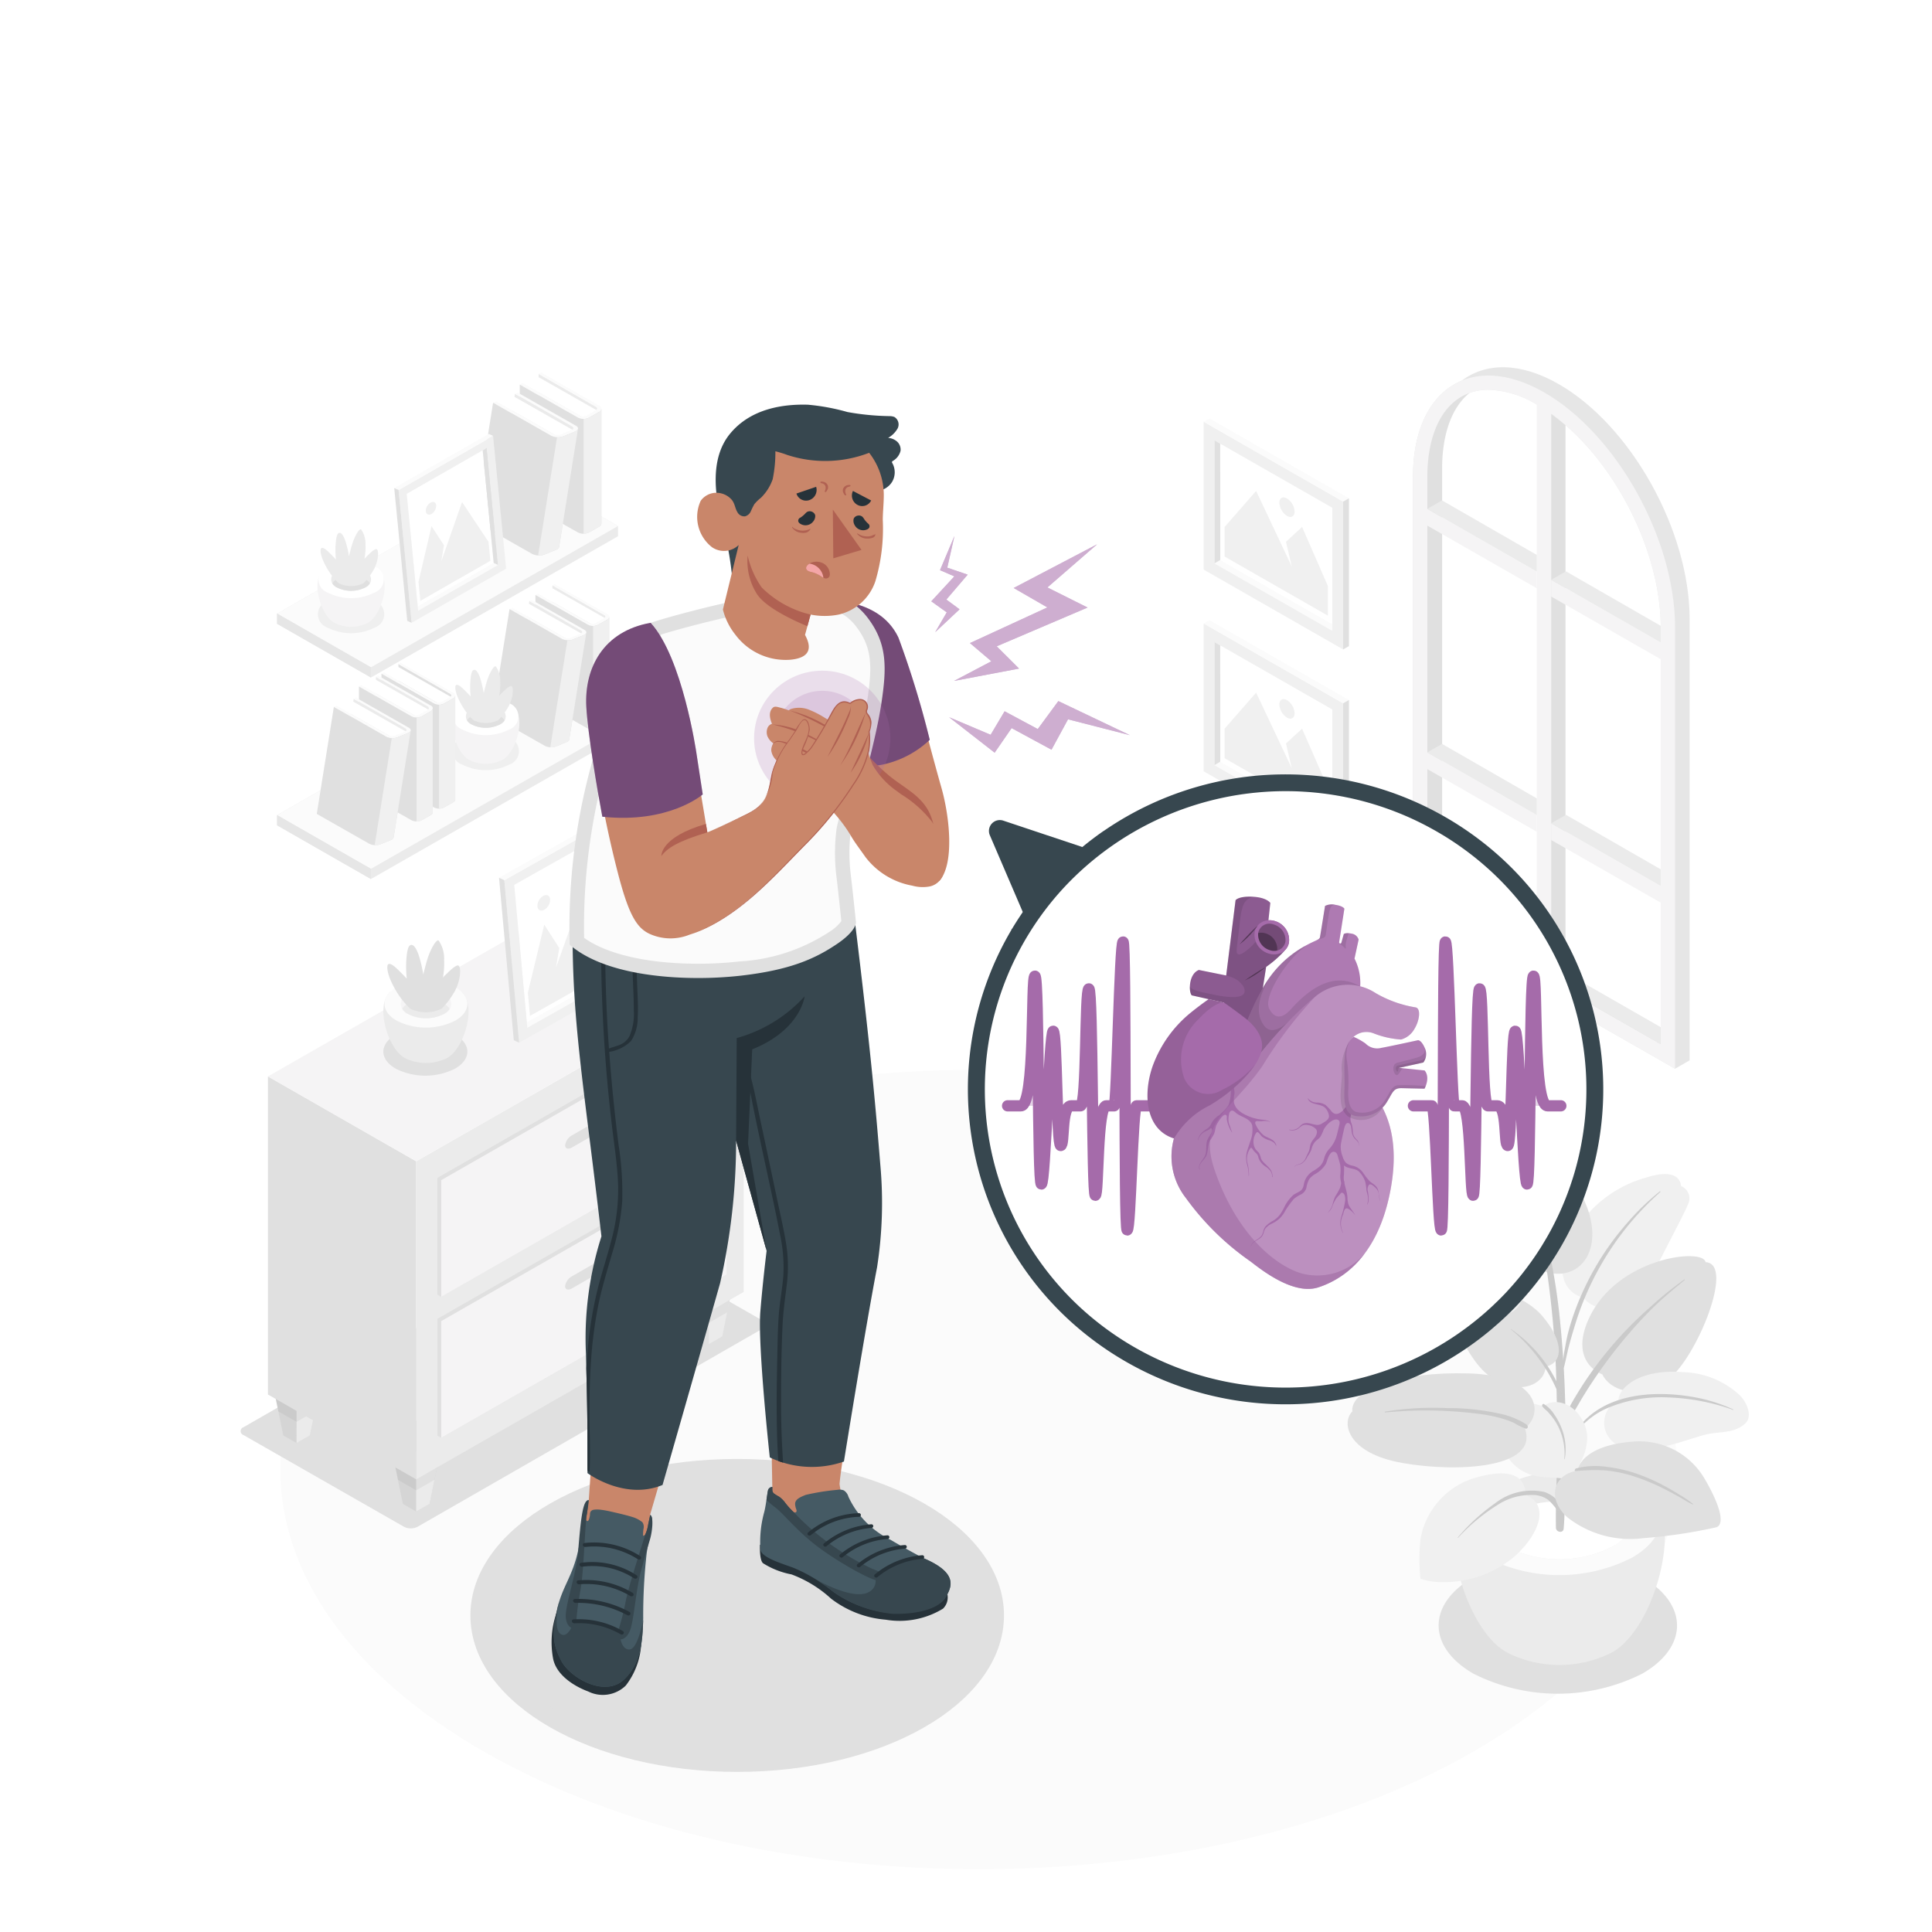 <svg xmlns="http://www.w3.org/2000/svg" viewBox="0 0 152 152">
  <rect x="0" y="0" width="152" height="152" fill="#333333" stroke="none"/>
  <g id="Capa_2" data-name="Capa 2">
    <rect x="1" y="1" width="150" height="150" fill="#fff" stroke="#fff" stroke-miterlimit="10" stroke-width="2"/>
  </g>
  <g id="Capa_3" data-name="Capa 3">
    <path id="Floor" d="M36.65,92.374c-21.456,12.282-21.457,32.194,0,44.476s56.244,12.282,77.7,0,21.458-32.194,0-44.476S58.107,80.092,36.65,92.374Z" transform="translate(1.494 1)" fill="#fbfbfb"/>
    <g id="Window">
      <path d="M131.437,47.7c0-6.951-4.617-15.228-10.312-18.488-3.015-1.726-5.727-1.7-7.613-.261-2.344.965-3.845,3.637-3.845,7.6V71.281l20.625,11.8,1.145-.655Z" transform="translate(1.494 1)" fill="#e6e6e6"/>
      <path d="M130.292,83.086V48.352c0-6.951-4.617-15.228-10.313-18.488s-10.312-.269-10.312,6.682V71.281Z" transform="translate(1.494 1)" fill="#f5f4f5"/>
      <path d="M129.164,48.352v32.8L110.8,70.633V36.547c0-3.473,1.233-5.87,3.306-6.625a4.3,4.3,0,0,1,1.5-.257,7.762,7.762,0,0,1,3.811,1.169C124.792,33.91,129.164,41.768,129.164,48.352Z" transform="translate(1.494 1)" fill="#e0e0e0"/>
      <polygon points="112.289 71.633 113.454 70.968 130.658 80.818 130.658 82.149 112.289 71.633" fill="#ebebeb"/>
      <path d="M129.164,48.352V79.818l-17.2-9.85,0-34.089c0-2.761.781-4.841,2.144-5.957a4.3,4.3,0,0,1,1.5-.257,7.762,7.762,0,0,1,3.811,1.169C124.792,33.91,129.164,41.768,129.164,48.352Z" transform="translate(1.494 1)" fill="#fff"/>
      <polygon points="122.037 77.214 120.909 76.568 120.909 31.43 122.037 31.43 122.037 77.214" fill="#f5f4f5"/>
      <path d="M121.672,32.45V75.57l-1.128.643V31.558C120.927,31.832,121.3,32.128,121.672,32.45Z" transform="translate(1.494 1)" fill="#e0e0e0"/>
      <g>
        <polygon points="112.289 59.193 120.909 64.127 120.909 65.439 112.289 60.506 112.289 59.193" fill="#f5f4f5"/>
        <polygon points="113.454 58.527 112.289 59.193 120.909 64.127 120.909 62.815 113.454 58.527" fill="#ebebeb"/>
      </g>
      <g>
        <polygon points="122.037 64.772 130.658 69.706 130.657 71.018 122.037 66.085 122.037 64.772" fill="#f5f4f5"/>
        <polygon points="123.202 64.106 122.037 64.772 130.658 69.706 130.658 68.395 123.202 64.106" fill="#ebebeb"/>
      </g>
      <g>
        <polygon points="112.289 40.037 120.909 44.972 120.909 46.284 112.289 41.35 112.289 40.037" fill="#f5f4f5"/>
        <polygon points="113.454 39.372 112.289 40.037 120.909 44.972 120.909 43.66 113.454 39.372" fill="#ebebeb"/>
      </g>
      <g>
        <polygon points="122.037 45.616 130.658 50.551 130.657 51.863 122.037 46.93 122.037 45.616" fill="#f5f4f5"/>
        <polygon points="123.202 44.951 122.037 45.616 130.658 50.551 130.658 49.239 123.202 44.951" fill="#ebebeb"/>
      </g>
    </g>
    <g id="Picture">
      <g id="Frame">
        <polygon points="105.27 49.363 104.818 49.63 95.551 44.325 96.003 44.058 105.27 49.363" fill="#fbfbfb"/>
        <polygon points="96.003 44.058 104.818 49.103 104.818 39.951 96.002 34.909 96.003 44.058" fill="#fff"/>
        <path d="M93.205,43.813l10.971,6.28V38.463l-10.971-6.28Zm.852-10.166,9.267,5.3V48.63l-9.267-5.3Z" transform="translate(1.494 1)" fill="#f0f0f0"/>
        <polygon points="95.551 44.325 96.003 44.058 96.002 34.909 95.551 34.647 95.551 44.325" fill="#e0e0e0"/>
        <polygon points="94.699 33.183 95.157 32.923 106.129 39.203 105.67 39.463 94.699 33.183" fill="#fbfbfb"/>
        <polygon points="106.129 39.203 105.67 39.463 105.67 51.093 106.129 50.833 106.129 39.203" fill="#e0e0e0"/>
      </g>
      <g id="Land">
        <polygon points="96.347 43.785 104.474 48.437 104.474 46.111 102.442 41.459 101.176 42.622 101.631 44.572 98.825 38.622 96.347 41.459 96.347 43.785" fill="#f0f0f0"/>
        <path d="M99.759,38.213a1.315,1.315,0,0,1,.6,1.032c0,.38-.27.534-.6.344a1.315,1.315,0,0,1-.6-1.032C99.158,38.177,99.427,38.023,99.759,38.213Z" transform="translate(1.494 1)" fill="#f0f0f0"/>
      </g>
    </g>
    <g id="Picture-2" data-name="Picture">
      <g id="Frame-2" data-name="Frame">
        <polygon points="105.27 65.232 104.818 65.499 95.551 60.195 96.003 59.928 105.27 65.232" fill="#fbfbfb"/>
        <polygon points="96.003 59.928 104.818 64.972 104.818 55.82 96.002 50.778 96.003 59.928" fill="#fff"/>
        <path d="M93.205,59.682l10.971,6.28V54.332l-10.971-6.28Zm.852-10.166,9.267,5.3V64.5l-9.267-5.3Z" transform="translate(1.494 1)" fill="#f0f0f0"/>
        <polygon points="95.551 60.195 96.003 59.928 96.002 50.778 95.551 50.516 95.551 60.195" fill="#e0e0e0"/>
        <polygon points="94.699 49.052 95.157 48.792 106.129 55.072 105.67 55.332 94.699 49.052" fill="#fbfbfb"/>
        <polygon points="106.129 55.072 105.67 55.332 105.67 66.962 106.129 66.702 106.129 55.072" fill="#e0e0e0"/>
      </g>
      <g id="Land-2" data-name="Land">
        <polygon points="96.347 59.654 104.474 64.306 104.474 61.98 102.442 57.328 101.176 58.491 101.631 60.441 98.825 54.491 96.347 57.328 96.347 59.654" fill="#f0f0f0"/>
        <path d="M99.759,54.082a1.315,1.315,0,0,1,.6,1.032c0,.38-.27.534-.6.344a1.315,1.315,0,0,1-.6-1.032C99.158,54.046,99.427,53.892,99.759,54.082Z" transform="translate(1.494 1)" fill="#f0f0f0"/>
      </g>
    </g>
    <g id="Shelf">
      <g>
        <polygon points="48.623 57.239 41.241 53.014 21.801 64.129 21.801 64.932 29.183 69.158 48.623 58.042 48.623 57.239" fill="#ebebeb"/>
        <polygon points="29.183 68.355 48.623 57.239 41.241 53.014 21.801 64.129 29.183 68.355" fill="#fbfbfb"/>
        <polygon points="29.183 68.355 29.183 69.158 21.801 64.932 21.801 64.129 29.183 68.355" fill="#e6e6e6"/>
      </g>
      <g>
        <polygon points="43.461 46.048 47.792 48.528 47.792 56.697 43.461 54.217 43.461 46.048" fill="#ebebeb"/>
        <path d="M46.159,47.664l-4.192-2.385a1.767,1.767,0,0,1-.958.519l4.156,2.375A4.21,4.21,0,0,0,46.159,47.664Z" transform="translate(1.494 1)" fill="#fff"/>
        <path d="M44.762,48.159a.9.9,0,0,0,.8,0l.706-.4a.241.241,0,0,0,0-.458l-4.131-2.351-.175.1,4.063,2.326a.145.145,0,0,1,0,.275l-.656.369a.545.545,0,0,1-.484,0L40.829,45.7l-.2.112Z" transform="translate(1.494 1)" fill="#fbfbfb"/>
        <path d="M40.631,45.808v8.169l4.131,2.35a.9.9,0,0,0,.8,0l.706-.4a.28.28,0,0,0,.167-.229V47.528a.279.279,0,0,1-.167.229l-.706.4a.9.9,0,0,1-.8,0Z" transform="translate(1.494 1)" fill="#e0e0e0"/>
        <path d="M45.165,48.254a.824.824,0,0,0,.4-.095l.706-.4a.279.279,0,0,0,.167-.229V55.7a.28.28,0,0,1-.167.229l-.706.4a.835.835,0,0,1-.4.095Z" transform="translate(1.494 1)" fill="#f0f0f0"/>
      </g>
      <g>
        <polygon points="41.645 47.285 45.976 49.765 44.63 58.181 40.3 55.701 41.645 47.285" fill="#ebebeb"/>
        <path d="M44.311,48.883,40.117,46.5a2.306,2.306,0,0,1-1.116.43L43.158,49.3A5.6,5.6,0,0,0,44.311,48.883Z" transform="translate(1.494 1)" fill="#fff"/>
        <path d="M42.723,49.269a1.136,1.136,0,0,0,.874.038l.824-.333c.26-.1.29-.293.067-.42L40.355,46.2l-.2.083,4.063,2.326c.133.076.115.189-.041.252l-.765.306a.681.681,0,0,1-.524-.024l-4.062-2.322-.232.094Z" transform="translate(1.494 1)" fill="#fbfbfb"/>
        <path d="M38.591,46.917l-1.345,8.416,4.132,2.351a1.136,1.136,0,0,0,.874.039l.824-.334c.129-.052.2-.125.214-.2l1.345-8.416c-.012.077-.084.15-.214.2l-.824.335a1.136,1.136,0,0,1-.874-.039Z" transform="translate(1.494 1)" fill="#e0e0e0"/>
        <path d="M43.146,49.375a1.12,1.12,0,0,0,.451-.067l.824-.335c.13-.052.2-.125.214-.2L43.29,57.187c-.012.077-.085.15-.214.2l-.824.334a1.12,1.12,0,0,1-.451.067Z" transform="translate(1.494 1)" fill="#f0f0f0"/>
      </g>
      <g id="Pot">
        <path id="Shadow" d="M38.57,57.043a1.112,1.112,0,0,1,0,2.112,4.1,4.1,0,0,1-3.69,0,1.112,1.112,0,0,1,0-2.112A4.111,4.111,0,0,1,38.57,57.043Z" transform="translate(1.494 1)" opacity="0.05"/>
        <g>
          <path d="M35.066,58.515c-.887-.9-1.408-3.14-.543-3.852h4.4c.866.712.345,2.952-.542,3.851l-.024.024-.031.03c-.025.024-.051.048-.08.071l-.021.016c-.022.017-.043.034-.067.05a1.1,1.1,0,0,1-.115.073,2.942,2.942,0,0,1-2.643,0h0a1.1,1.1,0,0,1-.115-.073c-.022-.015-.042-.031-.062-.047l-.027-.02c-.027-.023-.053-.045-.077-.069l-.035-.034Z" transform="translate(1.494 1)" fill="#f5f4f5"/>
          <path d="M38.545,54.321a1.1,1.1,0,0,1,0,2.083,4.048,4.048,0,0,1-3.639,0,1.1,1.1,0,0,1,0-2.083A4.054,4.054,0,0,1,38.545,54.321Z" transform="translate(1.494 1)" fill="#fff"/>
          <path d="M37.832,54.729a.667.667,0,0,1,0,1.268,2.465,2.465,0,0,1-2.214,0,.668.668,0,0,1,0-1.268A2.465,2.465,0,0,1,37.832,54.729Z" transform="translate(1.494 1)" fill="#ebebeb"/>
          <path d="M35.618,55.331a2.465,2.465,0,0,1,2.214,0,1.011,1.011,0,0,1,.367.333,1.029,1.029,0,0,1-.367.333,2.465,2.465,0,0,1-2.214,0,1.034,1.034,0,0,1-.366-.333A1.016,1.016,0,0,1,35.618,55.331Z" transform="translate(1.494 1)" fill="#e0e0e0"/>
        </g>
        <path d="M37.7,55.664a4.959,4.959,0,0,0,.8-1.056c.37-.648.438-1.517.247-1.624s-.969.759-.969.759a4.691,4.691,0,0,0,.082-1.106,1.968,1.968,0,0,0-.342-1.208c-.166-.106-.54.622-.7,1.15s-.255.962-.255.962a8.2,8.2,0,0,0-.287-1.215c-.194-.548-.37-.672-.507-.618s-.227.31-.266,1.04a7.245,7.245,0,0,0,.032,1.045s-.274-.3-.579-.589c-.334-.319-.477-.363-.573-.3s-.122.556.4,1.485a5.2,5.2,0,0,0,.978,1.277A2.265,2.265,0,0,0,37.7,55.664Z" transform="translate(1.494 1)" fill="#ebebeb"/>
      </g>
      <g>
        <g>
          <polygon points="31.348 52.244 35.679 54.725 35.679 62.894 31.348 60.414 31.348 52.244" fill="#e0e0e0"/>
          <path d="M34.045,53.861l-4.191-2.385A1.766,1.766,0,0,1,28.9,52l4.156,2.375A4.186,4.186,0,0,0,34.045,53.861Z" transform="translate(1.494 1)" fill="#fff"/>
          <path d="M32.649,54.356a.9.9,0,0,0,.8,0l.706-.4a.241.241,0,0,0,0-.458l-4.131-2.351-.175.1,4.063,2.327c.133.076.133.2,0,.275l-.655.368a.542.542,0,0,1-.484,0l-4.061-2.322-.2.113Z" transform="translate(1.494 1)" fill="#fbfbfb"/>
          <path d="M28.518,52.005v8.169l4.131,2.35a.9.9,0,0,0,.8,0l.706-.4a.279.279,0,0,0,.166-.23V53.725a.279.279,0,0,1-.166.229l-.706.4a.9.9,0,0,1-.8,0Z" transform="translate(1.494 1)" fill="#e0e0e0"/>
          <path d="M33.051,54.451a.836.836,0,0,0,.4-.095l.706-.4a.279.279,0,0,0,.166-.229v8.168a.279.279,0,0,1-.166.23l-.706.4a.836.836,0,0,1-.4.095Z" transform="translate(1.494 1)" fill="#f0f0f0"/>
        </g>
        <g>
          <polygon points="29.576 53.252 33.907 55.733 33.907 63.902 29.576 61.422 29.576 53.252" fill="#ebebeb"/>
          <path d="M32.274,54.869l-4.191-2.385a1.766,1.766,0,0,1-.959.519l4.156,2.375A4.186,4.186,0,0,0,32.274,54.869Z" transform="translate(1.494 1)" fill="#fff"/>
          <path d="M30.877,55.364a.907.907,0,0,0,.806,0l.706-.4a.241.241,0,0,0,0-.458l-4.131-2.351-.175.1,4.062,2.327c.134.076.134.2,0,.275l-.656.369a.543.543,0,0,1-.483,0L26.944,52.9l-.2.112Z" transform="translate(1.494 1)" fill="#fbfbfb"/>
          <path d="M26.747,53.013v8.169l4.13,2.35a.9.9,0,0,0,.806,0l.706-.4a.281.281,0,0,0,.166-.23V54.733a.28.28,0,0,1-.166.229l-.706.4a.9.9,0,0,1-.806,0Z" transform="translate(1.494 1)" fill="#e0e0e0"/>
          <path d="M31.28,55.459a.836.836,0,0,0,.4-.1l.706-.4a.28.28,0,0,0,.166-.229V62.9a.281.281,0,0,1-.166.23l-.706.4a.836.836,0,0,1-.4.1Z" transform="translate(1.494 1)" fill="#f0f0f0"/>
        </g>
      </g>
      <g>
        <polygon points="27.828 54.985 32.158 57.466 30.813 65.881 26.482 63.401 27.828 54.985" fill="#ebebeb"/>
        <path d="M30.493,56.583,26.3,54.2a2.308,2.308,0,0,1-1.115.43L29.341,57A5.564,5.564,0,0,0,30.493,56.583Z" transform="translate(1.494 1)" fill="#fff"/>
        <path d="M28.906,56.969a1.134,1.134,0,0,0,.873.039l.825-.334c.259-.1.29-.293.067-.419L26.538,53.9l-.2.082L30.4,56.312c.134.076.116.188-.04.251l-.766.306a.682.682,0,0,1-.524-.023L25,54.524l-.231.094Z" transform="translate(1.494 1)" fill="#fbfbfb"/>
        <path d="M24.773,54.617l-1.345,8.416,4.133,2.352a1.134,1.134,0,0,0,.873.038l.825-.333c.129-.053.2-.126.214-.2l1.345-8.416c-.012.077-.085.149-.214.2l-.825.334a1.134,1.134,0,0,1-.873-.038Z" transform="translate(1.494 1)" fill="#e0e0e0"/>
        <path d="M29.329,57.076a1.1,1.1,0,0,0,.45-.068l.825-.334c.129-.053.2-.125.214-.2l-1.345,8.416c-.012.076-.085.149-.214.2l-.825.333a1.1,1.1,0,0,1-.45.068Z" transform="translate(1.494 1)" fill="#f0f0f0"/>
      </g>
    </g>
    <g id="Shelf-2" data-name="Shelf">
      <g>
        <polygon points="48.623 41.385 41.241 37.16 21.801 48.275 21.801 49.078 29.183 53.304 48.623 42.189 48.623 41.385" fill="#ebebeb"/>
        <polygon points="29.183 52.501 48.623 41.385 41.241 37.16 21.801 48.275 29.183 52.501" fill="#fbfbfb"/>
        <polygon points="29.183 52.501 29.183 53.304 21.801 49.078 21.801 48.275 29.183 52.501" fill="#e6e6e6"/>
      </g>
      <g>
        <polygon points="42.375 29.418 47.161 32.16 47.161 41.188 42.375 38.447 42.375 29.418" fill="#ebebeb"/>
        <path d="M45.513,31.309l-4.632-2.636a1.954,1.954,0,0,1-1.06.575l4.594,2.624A4.592,4.592,0,0,0,45.513,31.309Z" transform="translate(1.494 1)" fill="#fff"/>
        <path d="M43.97,31.857a1,1,0,0,0,.89,0l.78-.444a.266.266,0,0,0,0-.507l-4.566-2.6-.193.11,4.49,2.571c.148.084.148.22,0,.3l-.725.408a.6.6,0,0,1-.534,0l-4.489-2.566-.219.125Z" transform="translate(1.494 1)" fill="#fbfbfb"/>
        <path d="M39.4,29.258v9.029l4.566,2.6a1,1,0,0,0,.89,0l.78-.444a.307.307,0,0,0,.184-.253V31.159a.307.307,0,0,1-.184.253l-.78.445a1,1,0,0,1-.89,0Z" transform="translate(1.494 1)" fill="#e0e0e0"/>
        <path d="M44.415,31.962a.92.92,0,0,0,.445-.105l.78-.445a.307.307,0,0,0,.184-.253v9.029a.307.307,0,0,1-.184.253l-.78.444a.92.92,0,0,1-.445.105Z" transform="translate(1.494 1)" fill="#f0f0f0"/>
      </g>
      <g>
        <polygon points="40.515 30.986 45.302 33.728 43.815 43.029 39.029 40.288 40.515 30.986" fill="#ebebeb"/>
        <path d="M43.619,32.857,38.984,30.22a2.551,2.551,0,0,1-1.233.475l4.594,2.625A6.184,6.184,0,0,0,43.619,32.857Z" transform="translate(1.494 1)" fill="#fff"/>
        <path d="M41.865,33.284a1.255,1.255,0,0,0,.965.043l.911-.369c.287-.116.321-.324.075-.464l-4.569-2.6-.225.091,4.49,2.571c.148.084.128.209-.045.278l-.846.339a.751.751,0,0,1-.579-.026l-4.49-2.567-.255.1Z" transform="translate(1.494 1)" fill="#fbfbfb"/>
        <path d="M37.3,30.685l-1.487,9.3,4.568,2.6a1.255,1.255,0,0,0,.965.043l.912-.369c.143-.058.223-.139.236-.223l1.487-9.3c-.013.084-.094.165-.237.223l-.911.37a1.255,1.255,0,0,1-.965-.043Z" transform="translate(1.494 1)" fill="#e0e0e0"/>
        <path d="M42.332,33.4a1.219,1.219,0,0,0,.5-.074l.911-.37c.143-.058.224-.139.237-.223l-1.487,9.3c-.013.084-.093.165-.236.223l-.912.369a1.219,1.219,0,0,1-.5.074Z" transform="translate(1.494 1)" fill="#f0f0f0"/>
      </g>
      <g id="Picture-3" data-name="Picture">
        <g id="Frame-3" data-name="Frame">
          <polygon points="32.561 47.883 32.9 48.045 39.181 44.45 38.842 44.288 32.561 47.883" fill="#fbfbfb"/>
          <polygon points="38.842 44.288 32.867 47.707 31.998 38.847 37.973 35.43 38.842 44.288" fill="#fff"/>
          <path d="M37.3,33.3l-7.436,4.257L30.89,48l7.436-4.257Zm.386,10.155-6.281,3.595-.9-9.2,6.281-3.595Z" transform="translate(1.494 1)" fill="#f0f0f0"/>
          <polygon points="39.181 44.45 38.842 44.288 37.973 35.43 38.279 35.252 39.181 44.45" fill="#e0e0e0"/>
          <polygon points="38.795 34.295 38.451 34.138 31.015 38.394 31.359 38.552 38.795 34.295" fill="#fbfbfb"/>
          <polygon points="31.015 38.394 31.359 38.552 32.384 49.002 32.041 48.844 31.015 38.394" fill="#e0e0e0"/>
        </g>
        <g id="Land-3" data-name="Land">
          <polygon points="38.579 44.12 33.071 47.272 32.925 45.78 33.949 41.395 34.926 42.891 34.723 44.152 36.352 39.5 38.433 42.627 38.579 44.12" fill="#f0f0f0"/>
          <path d="M32.37,38.549a.767.767,0,0,0-.364.675c.024.243.226.337.451.208a.767.767,0,0,0,.364-.675C32.8,38.513,32.6,38.42,32.37,38.549Z" transform="translate(1.494 1)" fill="#f0f0f0"/>
        </g>
      </g>
      <g id="Pot-2" data-name="Pot">
        <path id="Shadow-2" data-name="Shadow" d="M27.973,46.268a1.112,1.112,0,0,1,0,2.112,4.1,4.1,0,0,1-3.69,0,1.112,1.112,0,0,1,0-2.112A4.111,4.111,0,0,1,27.973,46.268Z" transform="translate(1.494 1)" opacity="0.05"/>
        <g>
          <path d="M24.469,47.739c-.887-.9-1.409-3.139-.543-3.851h4.4c.866.712.345,2.952-.542,3.851l-.024.024-.031.03c-.025.024-.052.048-.08.071l-.021.016c-.022.017-.044.034-.067.05A1.1,1.1,0,0,1,27.45,48a2.944,2.944,0,0,1-2.644,0h0a1.1,1.1,0,0,1-.115-.073c-.022-.015-.042-.031-.063-.047l-.026-.02c-.027-.023-.053-.045-.077-.069l-.035-.034Z" transform="translate(1.494 1)" fill="#f5f4f5"/>
          <path d="M27.948,43.546a1.1,1.1,0,0,1,0,2.083,4.048,4.048,0,0,1-3.639,0,1.1,1.1,0,0,1,0-2.083A4.054,4.054,0,0,1,27.948,43.546Z" transform="translate(1.494 1)" fill="#fff"/>
          <path d="M27.235,43.954a.667.667,0,0,1,0,1.268,2.472,2.472,0,0,1-2.214,0,.668.668,0,0,1,0-1.268A2.465,2.465,0,0,1,27.235,43.954Z" transform="translate(1.494 1)" fill="#ebebeb"/>
          <path d="M25.021,44.556a2.465,2.465,0,0,1,2.214,0,1,1,0,0,1,.366.333,1.017,1.017,0,0,1-.366.333,2.472,2.472,0,0,1-2.214,0,1.017,1.017,0,0,1-.366-.333A1,1,0,0,1,25.021,44.556Z" transform="translate(1.494 1)" fill="#e0e0e0"/>
        </g>
        <path d="M27.1,44.889a5.014,5.014,0,0,0,.8-1.056c.37-.648.438-1.517.247-1.624s-.969.759-.969.759a4.691,4.691,0,0,0,.082-1.106,1.968,1.968,0,0,0-.342-1.208c-.167-.106-.54.622-.7,1.15s-.255.962-.255.962a8.2,8.2,0,0,0-.287-1.215c-.194-.548-.371-.672-.507-.618s-.227.31-.267,1.04a7.166,7.166,0,0,0,.033,1.045s-.274-.3-.579-.589c-.334-.319-.477-.363-.573-.3s-.122.556.4,1.485a5.2,5.2,0,0,0,.978,1.277A2.263,2.263,0,0,0,27.1,44.889Z" transform="translate(1.494 1)" fill="#ebebeb"/>
      </g>
    </g>
    <path id="Shadow-3" data-name="Shadow" d="M127.7,123.089c3.662,2.1,3.662,5.5,0,7.592a14.774,14.774,0,0,1-13.263,0c-3.662-2.1-3.662-5.5,0-7.592A14.771,14.771,0,0,1,127.7,123.089Z" transform="translate(1.494 1)" fill="#e0e0e0" opacity="0.99"/>
    <path id="Shadow-4" data-name="Shadow" d="M30.293,119.12,17.658,111.9a.322.322,0,0,1,0-.611l27.169-15.6a1.183,1.183,0,0,1,1.064,0l12.635,7.22a.321.321,0,0,1,0,.61l-27.169,15.6A1.186,1.186,0,0,1,30.293,119.12Z" transform="translate(1.494 1)" fill="#e0e0e0" opacity="0.99"/>
    <ellipse id="Shadow-5" data-name="Shadow" cx="57.999" cy="127.093" rx="20.297" ry="11.618" fill="#e0e0e0" stroke="#e0e0e0" stroke-miterlimit="10" stroke-width="1.386"/>
    <g id="Plant">
      <g id="Pot-3" data-name="Pot">
        <path d="M126.4,128.16c2.785-2.849,4.421-10.05,1.705-12.31H114.28c-2.716,2.26-1.082,9.456,1.7,12.308.024.026.051.052.076.078l.1.094c.079.076.162.151.252.224.022.019.044.035.066.053.069.053.136.107.21.159a4.059,4.059,0,0,0,.361.231,9.148,9.148,0,0,0,8.3,0h0a3.883,3.883,0,0,0,.362-.233c.07-.048.132-.1.2-.148.027-.022.055-.042.082-.065.087-.071.167-.143.243-.216.037-.035.074-.072.111-.109C126.355,128.2,126.378,128.183,126.4,128.16Z" transform="translate(1.494 1)" fill="#ebebeb"/>
        <path d="M115.48,114.94c-3.154,1.826-3.154,4.786,0,6.612a12.6,12.6,0,0,0,11.422,0c3.153-1.826,3.153-4.786,0-6.612A12.6,12.6,0,0,0,115.48,114.94Z" transform="translate(1.494 1)" fill="#fbfbfb"/>
        <path d="M117,115.818c-2.316,1.341-2.316,3.515,0,4.855a9.247,9.247,0,0,0,8.388,0c2.316-1.34,2.316-3.514,0-4.855A9.254,9.254,0,0,0,117,115.818Z" transform="translate(1.494 1)" fill="#ebebeb"/>
        <path d="M125.385,118.123a9.247,9.247,0,0,0-8.388,0,3.85,3.85,0,0,0-1.387,1.275A3.85,3.85,0,0,0,117,120.673a9.247,9.247,0,0,0,8.388,0,3.85,3.85,0,0,0,1.387-1.275A3.85,3.85,0,0,0,125.385,118.123Z" transform="translate(1.494 1)" fill="#fff"/>
      </g>
      <g>
        <path d="M123.083,101.1c.933,1.169,3.736,1.683,5.133-1.18,1.31-2.686,2.7-5.22,3.113-6.21a1.047,1.047,0,0,0-.572-1.4s.036-1.526-2.643-.693a9.589,9.589,0,0,0-5.961,4.7C120.844,98.728,121.369,100.629,123.083,101.1Z" transform="translate(1.494 1)" fill="#f0f0f0"/>
        <g>
          <path d="M121.658,104.918A13.679,13.679,0,0,1,122,103.4a21.242,21.242,0,0,1,1.091-2.9,21.9,21.9,0,0,1,3.437-5.286,19.114,19.114,0,0,1,2.572-2.484c.029-.022.045.039.026.056a22.864,22.864,0,0,0-6.688,10.4c-.17.551-.335,1.105-.483,1.663s-.255,1.143-.4,1.711c-.014.057-.107.085-.105.006A10.771,10.771,0,0,1,121.658,104.918Z" transform="translate(1.494 1)" fill="#e0e0e0"/>
          <path d="M121.658,104.918A13.679,13.679,0,0,1,122,103.4a21.242,21.242,0,0,1,1.091-2.9,21.9,21.9,0,0,1,3.437-5.286,19.114,19.114,0,0,1,2.572-2.484c.029-.022.045.039.026.056a22.864,22.864,0,0,0-6.688,10.4c-.17.551-.335,1.105-.483,1.663s-.255,1.143-.4,1.711c-.014.057-.107.085-.105.006A10.771,10.771,0,0,1,121.658,104.918Z" transform="translate(1.494 1)" opacity="0.1"/>
        </g>
        <path d="M120.044,99.049c2.432.746,4.239-1.136,3.614-4.088s-3.754-6.229-4.935-5.349c-.738-.731-2.363-.468-3.127,1.929S115.526,100.1,120.044,99.049Z" transform="translate(1.494 1)" fill="#e0e0e0"/>
        <g>
          <path d="M118.617,91.408a32.24,32.24,0,0,1,1.617,5.3,51.4,51.4,0,0,1,.939,5.553,86,86,0,0,1,.487,10.884q-.009,1.506-.04,3.012c-.02,1.033,0,2.079-.093,3.108-.034.395-.6.29-.607-.072-.036-1.807.064-3.623.082-5.432.019-1.787.013-3.575-.033-5.363a74.831,74.831,0,0,0-.985-10.869c-.174-1-.366-2-.6-2.988-.248-1.04-.551-2.065-.827-3.1C118.545,91.407,118.593,91.353,118.617,91.408Z" transform="translate(1.494 1)" fill="#e0e0e0"/>
          <path d="M118.617,91.408a32.24,32.24,0,0,1,1.617,5.3,51.4,51.4,0,0,1,.939,5.553,86,86,0,0,1,.487,10.884q-.009,1.506-.04,3.012c-.02,1.033,0,2.079-.093,3.108-.034.395-.6.29-.607-.072-.036-1.807.064-3.623.082-5.432.019-1.787.013-3.575-.033-5.363a74.831,74.831,0,0,0-.985-10.869c-.174-1-.366-2-.6-2.988-.248-1.04-.551-2.065-.827-3.1C118.545,91.407,118.593,91.353,118.617,91.408Z" transform="translate(1.494 1)" opacity="0.1"/>
        </g>
        <path d="M124.568,107.128c.7,1.431,3.077,1.976,5.225.359s5.254-9.068,2.9-9.187c-.181-1.158-6.993-.372-9.188,4.444C121.911,106.244,124.568,107.128,124.568,107.128Z" transform="translate(1.494 1)" fill="#e0e0e0"/>
        <g>
          <path d="M121.716,110.268a11.494,11.494,0,0,1,.7-1.323,29.308,29.308,0,0,1,5.918-7.106,27.139,27.139,0,0,1,2.7-2.185c.026-.018.029.041.013.054-.768.64-1.541,1.268-2.264,1.958-.749.715-1.455,1.478-2.129,2.263a38.092,38.092,0,0,0-3.522,4.812c-.3.481-.568.977-.87,1.455-.312.5-.665.97-.955,1.479-.042.074-.153.075-.113-.027C121.372,111.19,121.522,110.721,121.716,110.268Z" transform="translate(1.494 1)" fill="#e0e0e0"/>
          <path d="M121.716,110.268a11.494,11.494,0,0,1,.7-1.323,29.308,29.308,0,0,1,5.918-7.106,27.139,27.139,0,0,1,2.7-2.185c.026-.018.029.041.013.054-.768.64-1.541,1.268-2.264,1.958-.749.715-1.455,1.478-2.129,2.263a38.092,38.092,0,0,0-3.522,4.812c-.3.481-.568.977-.87,1.455-.312.5-.665.97-.955,1.479-.042.074-.153.075-.113-.027C121.372,111.19,121.522,110.721,121.716,110.268Z" transform="translate(1.494 1)" opacity="0.1"/>
        </g>
        <path d="M120.113,106.523c1.39-.314,1.46-1.97-.278-4s-6.116-2.918-6.324-2.061c-.973,0-.973,3.021,1.181,5.8S119.983,108.389,120.113,106.523Z" transform="translate(1.494 1)" fill="#e0e0e0"/>
        <g>
          <path d="M117.389,103.569a10.889,10.889,0,0,1,4.024,5.149c.046.118-.16.291-.209.162a12.693,12.693,0,0,0-3.822-5.284C117.371,103.588,117.372,103.556,117.389,103.569Z" transform="translate(1.494 1)" fill="#e0e0e0"/>
          <path d="M117.389,103.569a10.889,10.889,0,0,1,4.024,5.149c.046.118-.16.291-.209.162a12.693,12.693,0,0,0-3.822-5.284C117.371,103.588,117.372,103.556,117.389,103.569Z" transform="translate(1.494 1)" opacity="0.1"/>
        </g>
        <path d="M118.525,116.607c1.926.773,1.1,3.046-.78,4.774a8.645,8.645,0,0,1-5.86,2.091,4.969,4.969,0,0,1-1.624-.267,14.47,14.47,0,0,1,.01-3.16,6.128,6.128,0,0,1,4.539-4.847C117.805,114.393,118.525,115.471,118.525,116.607Z" transform="translate(1.494 1)" fill="#f0f0f0"/>
        <g>
          <path d="M113.194,119.964a15.537,15.537,0,0,1,2.948-2.7,4.674,4.674,0,0,1,3.874-.88c.509.172,1.3.676,1.206,1.3-.01.062-.121.217-.2.131a5.2,5.2,0,0,0-.693-.8,2.068,2.068,0,0,0-1.034-.389,4.818,4.818,0,0,0-2.7.609,15.044,15.044,0,0,0-3.39,2.764C113.2,120.006,113.185,119.974,113.194,119.964Z" transform="translate(1.494 1)" fill="#e0e0e0"/>
          <path d="M113.194,119.964a15.537,15.537,0,0,1,2.948-2.7,4.674,4.674,0,0,1,3.874-.88c.509.172,1.3.676,1.206,1.3-.01.062-.121.217-.2.131a5.2,5.2,0,0,0-.693-.8,2.068,2.068,0,0,0-1.034-.389,4.818,4.818,0,0,0-2.7.609,15.044,15.044,0,0,0-3.39,2.764C113.2,120.006,113.185,119.974,113.194,119.964Z" transform="translate(1.494 1)" opacity="0.1"/>
        </g>
        <path d="M125.845,109.143c-.02-.81,1.46-2.472,5.07-2.188a6.816,6.816,0,0,1,4.368,1.725,2.48,2.48,0,0,1,.8,1.438,1.075,1.075,0,0,1-.087.634,1.133,1.133,0,0,1-.313.352c-.863.689-1.986.507-3,.764-1.576.4-4.892,1.823-6.8.875A1.984,1.984,0,0,1,125.845,109.143Z" transform="translate(1.494 1)" fill="#f0f0f0"/>
        <g>
          <path d="M122.649,111.373c2.06-2.789,6.083-3.023,9.228-2.435a12.654,12.654,0,0,1,3,.953c.013.006.009.041-.008.035a16.7,16.7,0,0,0-5.119-.983,10.9,10.9,0,0,0-5.017.941,6.467,6.467,0,0,0-2.02,1.56C122.652,111.51,122.607,111.43,122.649,111.373Z" transform="translate(1.494 1)" fill="#e0e0e0"/>
          <path d="M122.649,111.373c2.06-2.789,6.083-3.023,9.228-2.435a12.654,12.654,0,0,1,3,.953c.013.006.009.041-.008.035a16.7,16.7,0,0,0-5.119-.983,10.9,10.9,0,0,0-5.017.941,6.467,6.467,0,0,0-2.02,1.56C122.652,111.51,122.607,111.43,122.649,111.373Z" transform="translate(1.494 1)" opacity="0.1"/>
        </g>
        <path d="M116.659,102.263c.051,1.369-1.893,2.164-3.773.98a21.811,21.811,0,0,0-5.595-2.782c-1.742-.447-2.568-1.856-2.018-2.538s1.426-2.4,6.007-1.841,6.2,2.608,6.832,4.054S117.348,102.657,116.659,102.263Z" transform="translate(1.494 1)" fill="#f0f0f0"/>
        <g>
          <path d="M109.2,97.917a5.023,5.023,0,0,1,1.965.2,9.927,9.927,0,0,1,1.682.6,9.273,9.273,0,0,1,2.864,2.057,7.823,7.823,0,0,1,.647.772,3.275,3.275,0,0,1,.489.794c.031.09-.1.237-.182.145-.227-.259-.4-.576-.61-.849a9.02,9.02,0,0,0-.737-.837,9.362,9.362,0,0,0-1.765-1.379,10.907,10.907,0,0,0-1.956-.943,11.376,11.376,0,0,0-1.14-.339,3.934,3.934,0,0,0-1.246-.172C109.192,97.969,109.181,97.921,109.2,97.917Z" transform="translate(1.494 1)" fill="#e0e0e0"/>
          <path d="M109.2,97.917a5.023,5.023,0,0,1,1.965.2,9.927,9.927,0,0,1,1.682.6,9.273,9.273,0,0,1,2.864,2.057,7.823,7.823,0,0,1,.647.772,3.275,3.275,0,0,1,.489.794c.031.09-.1.237-.182.145-.227-.259-.4-.576-.61-.849a9.02,9.02,0,0,0-.737-.837,9.362,9.362,0,0,0-1.765-1.379,10.907,10.907,0,0,0-1.956-.943,11.376,11.376,0,0,0-1.14-.339,3.934,3.934,0,0,0-1.246-.172C109.192,97.969,109.181,97.921,109.2,97.917Z" transform="translate(1.494 1)" opacity="0.1"/>
        </g>
        <path d="M119.946,109.652c.642-.637,2.385-.489,3.21,1.392s-.907,3.939-1.1,4.518c-.8-.456-1.415-.185-2.816-.456a3.474,3.474,0,0,1-2.686-3.459C116.645,109.925,117.378,108.788,119.946,109.652Z" transform="translate(1.494 1)" fill="#f0f0f0"/>
        <g>
          <path d="M119.97,109.462a2.622,2.622,0,0,1,.851.873,4.732,4.732,0,0,1,.551,1.055,4.444,4.444,0,0,1,.242,2.395c-.006.03-.031,0-.029-.017a4.9,4.9,0,0,0-.406-2.368,4.734,4.734,0,0,0-.579-.95,4.941,4.941,0,0,0-.387-.444,2.437,2.437,0,0,1-.368-.364C119.8,109.57,119.872,109.415,119.97,109.462Z" transform="translate(1.494 1)" fill="#e0e0e0"/>
          <path d="M119.97,109.462a2.622,2.622,0,0,1,.851.873,4.732,4.732,0,0,1,.551,1.055,4.444,4.444,0,0,1,.242,2.395c-.006.03-.031,0-.029-.017a4.9,4.9,0,0,0-.406-2.368,4.734,4.734,0,0,0-.579-.95,4.941,4.941,0,0,0-.387-.444,2.437,2.437,0,0,1-.368-.364C119.8,109.57,119.872,109.415,119.97,109.462Z" transform="translate(1.494 1)" opacity="0.1"/>
        </g>
        <path d="M122.594,114.705c.358-1.355,2.091-2.116,4.357-2.284a5.939,5.939,0,0,1,5.634,2.867c1.185,2.009,1.677,3.608.957,3.87a40.086,40.086,0,0,1-5.729.854,8.006,8.006,0,0,1-6.02-1.658C120.191,116.874,120.719,115.017,122.594,114.705Z" transform="translate(1.494 1)" fill="#e0e0e0"/>
        <g>
          <path d="M122.51,114.526a6.033,6.033,0,0,1,2.446-.113,10.937,10.937,0,0,1,2.309.528,14.9,14.9,0,0,1,2.287,1.019q.576.314,1.13.663a8.359,8.359,0,0,1,1.013.694c.012.01.01.057-.013.047-.372-.165-.72-.4-1.075-.6-.383-.214-.769-.423-1.162-.62a16.43,16.43,0,0,0-2.266-.953,10.785,10.785,0,0,0-2.4-.51,14.745,14.745,0,0,0-2.292.057C122.326,114.753,122.415,114.556,122.51,114.526Z" transform="translate(1.494 1)" fill="#e0e0e0"/>
          <path d="M122.51,114.526a6.033,6.033,0,0,1,2.446-.113,10.937,10.937,0,0,1,2.309.528,14.9,14.9,0,0,1,2.287,1.019q.576.314,1.13.663a8.359,8.359,0,0,1,1.013.694c.012.01.01.057-.013.047-.372-.165-.72-.4-1.075-.6-.383-.214-.769-.423-1.162-.62a16.43,16.43,0,0,0-2.266-.953,10.785,10.785,0,0,0-2.4-.51,14.745,14.745,0,0,0-2.292.057C122.326,114.753,122.415,114.556,122.51,114.526Z" transform="translate(1.494 1)" opacity="0.1"/>
        </g>
        <path d="M118.475,111.378c1.556-1.225,1.037-4.165-4.41-4.324s-9.337,1.251-9.164,2.989c-.877.869-.433,3.3,3.977,4.064S119.6,114.489,118.475,111.378Z" transform="translate(1.494 1)" fill="#e0e0e0"/>
        <g>
          <path d="M107.463,110.062a23.578,23.578,0,0,1,4.866-.281,18.946,18.946,0,0,1,4.492.512,6.7,6.7,0,0,1,1.1.4c.163.077.323.16.478.253.123.075.261.139.306.283a.148.148,0,0,1-.162.172,5.927,5.927,0,0,1-.953-.469,7.68,7.68,0,0,0-.943-.34,11.914,11.914,0,0,0-1.892-.369,33.8,33.8,0,0,0-4.6-.252c-.9.012-1.787.079-2.679.15C107.446,110.127,107.436,110.067,107.463,110.062Z" transform="translate(1.494 1)" fill="#e0e0e0"/>
          <path d="M107.463,110.062a23.578,23.578,0,0,1,4.866-.281,18.946,18.946,0,0,1,4.492.512,6.7,6.7,0,0,1,1.1.4c.163.077.323.16.478.253.123.075.261.139.306.283a.148.148,0,0,1-.162.172,5.927,5.927,0,0,1-.953-.469,7.68,7.68,0,0,0-.943-.34,11.914,11.914,0,0,0-1.892-.369,33.8,33.8,0,0,0-4.6-.252c-.9.012-1.787.079-2.679.15C107.446,110.127,107.436,110.067,107.463,110.062Z" transform="translate(1.494 1)" opacity="0.1"/>
        </g>
      </g>
    </g>
    <g id="Drawer">
      <g>
        <g>
          <g>
            <polygon points="34.883 112.978 33.797 118.316 32.742 118.92 31.697 118.321 30.603 112.979 32.743 111.753 34.883 112.978" fill="#e0e0e0"/>
            <polygon points="34.883 112.978 33.797 118.316 32.742 118.92 31.697 118.321 30.603 112.979 32.743 111.753 34.883 112.978" opacity="0.05"/>
            <polygon points="32.742 118.92 32.743 114.203 34.883 112.978 33.797 118.316 32.742 118.92" fill="#ebebeb"/>
          </g>
          <polygon points="34.883 112.978 34.182 116.425 32.742 117.249 31.309 116.429 30.603 112.979 32.743 111.753 34.883 112.978" opacity="0.05"/>
        </g>
        <g>
          <g>
            <polygon points="25.472 107.592 24.387 112.929 23.332 113.533 22.287 112.935 21.192 107.592 23.333 106.367 25.472 107.592" fill="#e0e0e0"/>
            <polygon points="25.472 107.592 24.387 112.929 23.332 113.533 22.287 112.935 21.192 107.592 23.333 106.367 25.472 107.592" opacity="0.05"/>
            <polygon points="23.332 113.533 23.333 108.817 25.472 107.592 24.387 112.929 23.332 113.533" fill="#ebebeb"/>
          </g>
          <polygon points="25.472 107.592 24.772 111.039 23.332 111.863 21.899 111.042 21.192 107.592 23.333 106.367 25.472 107.592" opacity="0.05"/>
        </g>
        <g>
          <g>
            <polygon points="57.907 99.805 56.822 105.142 55.767 105.746 54.721 105.147 53.627 99.805 55.767 98.58 57.907 99.805" fill="#ebebeb"/>
            <polygon points="57.907 99.805 56.822 105.142 55.767 105.746 54.721 105.147 53.627 99.805 55.767 98.58 57.907 99.805" opacity="0.05"/>
            <polygon points="55.767 105.746 55.767 101.03 57.907 99.805 56.822 105.142 55.767 105.746" fill="#ebebeb"/>
          </g>
          <polygon points="57.907 99.805 57.206 103.252 55.767 104.075 54.334 103.255 53.627 99.805 55.767 98.58 57.907 99.805" opacity="0.05"/>
        </g>
        <g id="Cabinet">
          <g id="Cabinet-2" data-name="Cabinet">
            <g>
              <polygon points="32.742 116.388 21.081 109.713 21.08 84.688 32.742 91.364 32.742 116.388" fill="#e0e0e0"/>
              <polygon points="32.742 91.364 58.513 76.618 58.514 101.642 32.742 116.388 32.742 91.364" fill="#ebebeb"/>
              <polygon points="58.513 76.618 32.742 91.364 21.08 84.688 46.852 69.943 58.513 76.618" fill="#f5f4f5"/>
            </g>
            <g>
              <polygon points="34.408 103.76 56.847 90.922 56.847 100.105 57.154 100.281 34.714 113.119 34.408 112.944 34.408 103.76" fill="#e0e0e0"/>
              <polygon points="34.715 103.936 57.154 91.097 57.154 100.281 34.714 113.119 34.715 103.936" fill="#f5f4f5"/>
              <path d="M43.5,99.415l2.266-1.3c.294-.169.533-.092.533.172a1.057,1.057,0,0,1-.533.781l-2.267,1.3c-.294.168-.533.091-.532-.172A1.057,1.057,0,0,1,43.5,99.415Z" transform="translate(1.494 1)" fill="#e0e0e0"/>
            </g>
            <g>
              <polygon points="34.408 92.671 56.847 79.833 56.847 89.017 57.153 89.192 34.714 102.03 34.407 101.855 34.408 92.671" fill="#e0e0e0"/>
              <polygon points="34.714 92.847 57.154 80.008 57.153 89.192 34.714 102.03 34.714 92.847" fill="#f5f4f5"/>
              <path d="M43.5,88.326l2.266-1.3c.3-.169.533-.092.533.172a1.057,1.057,0,0,1-.533.782L43.5,89.28c-.294.168-.533.091-.533-.172A1.06,1.06,0,0,1,43.5,88.326Z" transform="translate(1.494 1)" fill="#e0e0e0"/>
            </g>
          </g>
        </g>
      </g>
      <g id="Pot-4" data-name="Pot">
        <path d="M34.308,80.4c1.29.739,1.29,1.936,0,2.675a5.2,5.2,0,0,1-4.673,0c-1.291-.739-1.291-1.936,0-2.675A5.2,5.2,0,0,1,34.308,80.4Z" transform="translate(1.494 1)" fill="#e0e0e0"/>
        <g>
          <path d="M29.916,81.9c-1.124-1.137-1.784-3.975-.688-4.877h5.578c1.1.9.436,3.739-.687,4.876l-.031.032-.039.037c-.031.031-.065.06-.1.09l-.027.021c-.028.021-.055.043-.085.063a1.526,1.526,0,0,1-.145.092,3.73,3.73,0,0,1-3.348,0h0c-.049-.027-.1-.059-.146-.092-.028-.02-.054-.04-.079-.06l-.034-.026c-.034-.028-.067-.057-.1-.086l-.044-.043Z" transform="translate(1.494 1)" fill="#ebebeb"/>
          <path d="M34.321,76.662c1.273.728,1.273,1.909,0,2.638a5.134,5.134,0,0,1-4.608,0c-1.273-.729-1.273-1.91,0-2.638A5.128,5.128,0,0,1,34.321,76.662Z" transform="translate(1.494 1)" fill="#fbfbfb"/>
          <path d="M33.419,77.178a.845.845,0,0,1,0,1.605,3.124,3.124,0,0,1-2.8,0,.845.845,0,0,1,0-1.605A3.124,3.124,0,0,1,33.419,77.178Z" transform="translate(1.494 1)" fill="#f5f4f5"/>
          <path d="M30.615,77.94a3.124,3.124,0,0,1,2.8,0,1.291,1.291,0,0,1,.464.421,1.284,1.284,0,0,1-.464.422,3.124,3.124,0,0,1-2.8,0,1.284,1.284,0,0,1-.464-.422A1.291,1.291,0,0,1,30.615,77.94Z" transform="translate(1.494 1)" fill="#ebebeb"/>
        </g>
        <path d="M33.248,78.361a6.29,6.29,0,0,0,1.014-1.336c.469-.821.555-1.921.313-2.057s-1.228.961-1.228.961a5.909,5.909,0,0,0,.1-1.4A2.494,2.494,0,0,0,33.019,73c-.211-.134-.684.789-.887,1.457s-.324,1.218-.324,1.218a10.251,10.251,0,0,0-.363-1.538c-.246-.694-.469-.851-.642-.783s-.287.393-.337,1.317a8.966,8.966,0,0,0,.042,1.323s-.348-.379-.734-.746c-.423-.4-.605-.459-.726-.382s-.154.7.5,1.881a6.585,6.585,0,0,0,1.238,1.616A2.863,2.863,0,0,0,33.248,78.361Z" transform="translate(1.494 1)" fill="#e0e0e0"/>
      </g>
      <g id="Picture-4" data-name="Picture">
        <g id="Frame-4" data-name="Frame">
          <polygon points="41.068 80.667 41.481 80.868 49.189 76.527 48.776 76.326 41.068 80.667" fill="#fbfbfb"/>
          <polygon points="48.776 76.326 41.443 80.455 40.457 69.616 47.791 65.49 48.776 76.326" fill="#fff"/>
          <path d="M47.311,63.11l-9.126,5.14,1.163,12.783,9.126-5.14ZM47.7,75.527l-7.708,4.341L38.963,68.616l7.709-4.341Z" transform="translate(1.494 1)" fill="#f0f0f0"/>
          <polygon points="49.189 76.527 48.776 76.326 47.791 65.49 48.166 65.275 49.189 76.527" fill="#e0e0e0"/>
          <polygon points="48.805 64.11 48.386 63.914 39.26 69.054 39.679 69.25 48.805 64.11" fill="#fbfbfb"/>
          <polygon points="39.26 69.054 39.679 69.25 40.842 82.033 40.423 81.838 39.26 69.054" fill="#e0e0e0"/>
        </g>
        <g id="Land-4" data-name="Land">
          <polygon points="48.457 76.117 41.696 79.925 41.53 78.099 42.82 72.748 44.001 74.585 43.743 76.124 45.774 70.451 48.29 74.292 48.457 76.117" fill="#f0f0f0"/>
          <path d="M41.239,69.49a.938.938,0,0,0-.451.822c.027.3.273.414.549.258a.937.937,0,0,0,.451-.821C41.761,69.45,41.515,69.334,41.239,69.49Z" transform="translate(1.494 1)" fill="#f0f0f0"/>
        </g>
      </g>
    </g>
    <g id="Character">
      <g id="Bottom">
        <g>
          <path d="M59.268,116l-.092-4.824,6.031.422s-.517,2.621-.65,4.151a6.931,6.931,0,0,0,.921,2.671s-2.775,1.349-4.219.8a3.8,3.8,0,0,1-2.124-2.752C59.169,116.072,59.268,116,59.268,116Z" transform="translate(1.494 1)" fill="#c9866a"/>
          <path d="M72.988,124.241a1.235,1.235,0,0,1-.291,1.32,6.556,6.556,0,0,1-4.507.868,8.159,8.159,0,0,1-4.3-1.655,9.485,9.485,0,0,0-3.118-1.909,6.391,6.391,0,0,1-2.239-.882c-.3-.271-.233-1.455-.233-1.455Z" transform="translate(1.494 1)" fill="#263239"/>
          <path d="M59.267,115.986a.356.356,0,0,0-.342.272c-.074.325-.164,1.272-.321,1.806a8.82,8.82,0,0,0-.269,2.873c.113.608,1.632,1.054,2.6,1.411a12.632,12.632,0,0,1,3.129,1.886,9.4,9.4,0,0,0,4.675,1.686c1.719.015,3.663-.466,4.119-1.192.565-.9.983-1.946-1.547-3.073-.479-.213-2.158-1.162-2.729-1.506a7.1,7.1,0,0,1-3.324-3.389.891.891,0,0,0-.358-.5.878.878,0,0,0-.494-.049,17.976,17.976,0,0,0-2.513.4c-.344.145-.833.311-.832.715a1.258,1.258,0,0,0,.089.411c.029.082.051.192-.028.24s-.172-.01-.238-.065a6.321,6.321,0,0,1-.674-.77,2.363,2.363,0,0,0-.4-.384,4.3,4.3,0,0,1-.432-.267C59.231,116.351,59.271,116.175,59.267,115.986Z" transform="translate(1.494 1)" fill="#455a64"/>
          <path d="M64.066,124.234c-.439-.344-.905-.677-1.374-.976v0s2.969,1.723,4.193.981a.95.95,0,0,0,.412-1.269,11.555,11.555,0,0,1,3.521-1.562h0c.209.111.385.2.5.249,2.53,1.127,2.112,2.174,1.547,3.073-.456.726-1.867,1.276-4.089,1.241A9.642,9.642,0,0,1,64.066,124.234Z" transform="translate(1.494 1)" fill="#37474f"/>
          <path d="M67.1,122.41c1.575.608.894.869.449.92s-3.087-1.423-4.694-2.633c-1.675-1.262-2.722-2.629-3.345-3.092-.232-.173-.481-.385-.7-.582.047-.321.086-.612.121-.765a.356.356,0,0,1,.342-.272c0,.189-.036.365.117.509a4.3,4.3,0,0,0,.432.267,2.363,2.363,0,0,1,.4.384,6.321,6.321,0,0,0,.674.77A20.522,20.522,0,0,0,67.1,122.41Z" transform="translate(1.494 1)" fill="#37474f"/>
          <g>
            <path d="M67.437,123.114a.159.159,0,0,1-.1-.034.136.136,0,0,1-.018-.2,6.558,6.558,0,0,1,3.76-1.523.147.147,0,0,1,.136.161.15.15,0,0,1-.174.125,6.356,6.356,0,0,0-3.483,1.423A.157.157,0,0,1,67.437,123.114Z" transform="translate(1.494 1)" fill="#263239"/>
            <path d="M66.068,122.31a.166.166,0,0,1-.1-.034.137.137,0,0,1-.019-.2,6.568,6.568,0,0,1,3.76-1.522.148.148,0,0,1,.137.161.153.153,0,0,1-.175.125,6.346,6.346,0,0,0-3.482,1.423A.164.164,0,0,1,66.068,122.31Z" transform="translate(1.494 1)" fill="#263239"/>
            <path d="M64.7,121.547a.166.166,0,0,1-.1-.034.137.137,0,0,1-.019-.2,6.558,6.558,0,0,1,3.76-1.522.148.148,0,0,1,.137.161.154.154,0,0,1-.175.126,6.331,6.331,0,0,0-3.482,1.422A.164.164,0,0,1,64.7,121.547Z" transform="translate(1.494 1)" fill="#263239"/>
            <path d="M63.432,120.68a.159.159,0,0,1-.1-.034.136.136,0,0,1-.018-.2,6.567,6.567,0,0,1,3.76-1.523.147.147,0,0,1,.136.161.154.154,0,0,1-.175.126,6.344,6.344,0,0,0-3.482,1.422A.162.162,0,0,1,63.432,120.68Z" transform="translate(1.494 1)" fill="#263239"/>
            <path d="M62.191,119.814a.174.174,0,0,1-.1-.033.137.137,0,0,1-.022-.2,6.521,6.521,0,0,1,4.028-1.533.147.147,0,0,1,.136.161.155.155,0,0,1-.174.126,6.3,6.3,0,0,0-3.747,1.429A.163.163,0,0,1,62.191,119.814Z" transform="translate(1.494 1)" fill="#263239"/>
          </g>
        </g>
        <g>
          <path d="M49.664,118.13l1.378-4.712-5.9-.962-.315,4.572s-.646,1.626-.292,2.231,4.277,1.328,4.648.94A5.426,5.426,0,0,0,49.664,118.13Z" transform="translate(1.494 1)" fill="#c9866a"/>
          <path d="M48.946,128.432a5.839,5.839,0,0,1-1.21,3.182,2.584,2.584,0,0,1-2.944.467c-1.128-.419-2.545-1.31-2.779-2.631a7.106,7.106,0,0,1,.261-3.517Z" transform="translate(1.494 1)" fill="#263239"/>
          <path d="M44.824,117.028c-.475-.036-.4,1.976-.824,3.922-.45,2.086-1.244,2.86-1.635,4.567-.447,1.95-.394,2.858.316,4.179s3.453,2.914,4.977,1.39c1.243-1.242,1.407-2.8,1.452-4.8a44.056,44.056,0,0,1,.273-5.081c.2-1.479.676-2.788.278-3.014-.048.215-.1.488-.149.7-.038.161-.146.963-.411.932a2.725,2.725,0,0,1,.037-.563.628.628,0,0,0-.094-.5,2.218,2.218,0,0,0-.754-.4c-.459-.148-1.281-.337-1.75-.443-.234-.053-.469-.1-.706-.128a2.113,2.113,0,0,0-.6-.013.37.37,0,0,0-.271.166.541.541,0,0,0-.041.224,1.426,1.426,0,0,1-.09.4c-.022.057-.074.122-.14.1a.125.125,0,0,1-.068-.132c.016-.241.064-.411.1-.688.015-.129.053-.3.064-.431S44.805,117.154,44.824,117.028Z" transform="translate(1.494 1)" fill="#455a64"/>
          <path d="M42.515,124.966c-.068.281-.489,2.144.079,2.573.615.464,1.079-.981,1.079-.981a6.737,6.737,0,0,1,3.669.971c-.136.293.127,1.36.745,1.233s1.013-2.277,1.018-2.305c-.051,1.922-.24,3.423-1.447,4.629-1.524,1.524-4.268-.069-4.977-1.39s-.763-2.229-.316-4.179C42.41,125.322,42.46,125.14,42.515,124.966Z" transform="translate(1.494 1)" fill="#37474f"/>
          <path d="M43.836,126.711c-.063.719-.86.357-.819-.665s.859-3.345.983-5.1c.2-2.4.349-3.958.824-3.922,0,.024,0,.049-.008.073l-.137,1a3.837,3.837,0,0,0-.059.428c-.122,1.468-.212,4.324-.458,5.646A20.361,20.361,0,0,0,43.836,126.711Z" transform="translate(1.494 1)" fill="#37474f"/>
          <path d="M47.089,127.473a20.156,20.156,0,0,0,.639-2.463c.263-1.309,1.127-3.92,1.558-5.325a3.137,3.137,0,0,0,.226-.8c.046-.2.094-.446.139-.653,0-.015.009-.029.013-.044.286.168.158,1.3-.011,1.891s-.372,1.213-.585,2.055c-.534,1.656-.643,4.158-.983,5.11S46.881,128.158,47.089,127.473Z" transform="translate(1.494 1)" fill="#37474f"/>
          <g>
            <path d="M47.384,127.594a.2.2,0,0,1-.062-.025,6.58,6.58,0,0,0-3.615-.857.2.2,0,0,1-.206-.139.142.142,0,0,1,.139-.169,6.886,6.886,0,0,1,3.864.917.152.152,0,0,1,.059.217A.173.173,0,0,1,47.384,127.594Z" transform="translate(1.494 1)" fill="#263239"/>
            <path d="M47.9,126.088a.227.227,0,0,1-.057-.023,8.155,8.155,0,0,0-4.046-.957.2.2,0,0,1-.2-.146.143.143,0,0,1,.145-.164,8.446,8.446,0,0,1,4.275,1.013.154.154,0,0,1,.068.216A.174.174,0,0,1,47.9,126.088Z" transform="translate(1.494 1)" fill="#263239"/>
            <path d="M44.017,123.639a.194.194,0,0,1-.141-.125.141.141,0,0,1,.125-.178,7.072,7.072,0,0,1,4.271.977.151.151,0,0,1,.059.217.185.185,0,0,1-.241.03,6.781,6.781,0,0,0-4-.918A.211.211,0,0,1,44.017,123.639Z" transform="translate(1.494 1)" fill="#263239"/>
            <path d="M44.243,122.255a.19.19,0,0,1-.139-.121.139.139,0,0,1,.12-.181,6.385,6.385,0,0,1,4.359.978.149.149,0,0,1,.043.219.186.186,0,0,1-.244.016,6.086,6.086,0,0,0-4.061-.908A.186.186,0,0,1,44.243,122.255Z" transform="translate(1.494 1)" fill="#263239"/>
            <path d="M44.505,120.7a.187.187,0,0,1-.139-.119.139.139,0,0,1,.117-.182,6.667,6.667,0,0,1,4.387,1.025.149.149,0,0,1,.049.218.184.184,0,0,1-.244.021,6.373,6.373,0,0,0-4.091-.96A.191.191,0,0,1,44.505,120.7Z" transform="translate(1.494 1)" fill="#263239"/>
          </g>
        </g>
        <g>
          <path d="M43.558,71.7c-.066,7.694.852,12.382,2.266,24.572a26.343,26.343,0,0,0-1.221,9.2c.144,5.5.116,5.874.122,9.425,0,0,2.9,2.17,5.906.933,0,0,2.846-9.915,4.528-15.875A50.393,50.393,0,0,0,56.42,88.74l2.4,8.663s-.31,2.483-.494,4.793c-.214,2.687.743,11.464.743,11.464a7.685,7.685,0,0,0,5.833.326s1.681-10.475,2.608-15.286a32.97,32.97,0,0,0,.258-8.021c-.349-4.281-.712-8.639-1.978-18.978Z" transform="translate(1.494 1)" fill="#37474f"/>
          <path d="M59.689,93.557,59,90.3q-.339-1.611-.683-3.222c-.231-1.079-.432-2.172-.714-3.239-.071-.266-.137-.534-.2-.8-.023-.094-.233-.128-.212-.005.755,4.389,1.835,8.717,2.683,13.088a12.105,12.105,0,0,1,.264,3.2c-.078,1.059-.287,2.1-.364,3.163-.08,1.092-.091,2.188-.115,3.283s-.044,2.2-.048,3.3c0,1.624.011,3.259.133,4.883.111.04.235.081.37.122-.089-1.409-.151-2.818-.157-4.232-.009-2.194.017-4.4.117-6.589.05-1.1.211-2.175.342-3.265a11.349,11.349,0,0,0-.076-3.219C60.164,95.692,59.914,94.625,59.689,93.557Z" transform="translate(1.494 1)" fill="#263239"/>
          <path d="M48.152,71.776c0,.213.009.426.016.638l.043,1.2q.045,1.226.088,2.453c.029.807.076,1.616.072,2.424a4.458,4.458,0,0,1-.334,2.016,1.486,1.486,0,0,1-.779.7c-.272.113-.569.172-.841.287-.029-.413-.061-.827-.086-1.241q-.132-2.217-.184-4.437c-.032-1.371-.023-2.743-.041-4.115h-.282c-.027.922-.025,1.846-.019,2.768.011,1.5.058,3,.129,4.5q.212,4.467.753,8.909c.178,1.462.405,2.922.45,4.4A15.246,15.246,0,0,1,46.6,96.6c-.357,1.372-.813,2.716-1.142,4.095a31.375,31.375,0,0,0-.69,4.22c-.057.58-.1,1.161-.133,1.743.106,4.239.087,4.918.092,7.926,0,.035.006.071.01.107.007.064.149.151.154.053.07-1.444,0-2.895-.006-4.339s.019-2.9.12-4.342a34.049,34.049,0,0,1,.554-4.291c.279-1.4.7-2.752,1.093-4.119a18.671,18.671,0,0,0,.807-4.118,24.372,24.372,0,0,0-.283-4.441q-.467-3.661-.739-7.34a3.075,3.075,0,0,0,1.714-.853,3.291,3.291,0,0,0,.526-1.84c.048-.843-.009-1.692-.04-2.535s-.059-1.678-.089-2.517q-.027-.723-.052-1.447c-.008-.241-.017-.481-.031-.721,0-.047-.005-.095-.007-.143h-.3Z" transform="translate(1.494 1)" fill="#263239"/>
          <path d="M56.42,88.74l.046-8.07a11.262,11.262,0,0,0,5.344-3.285s-.292,2.635-4.125,4.173l-.325,7.424L58.816,97.4Z" transform="translate(1.494 1)" fill="#263239"/>
        </g>
      </g>
      <g id="Top">
        <g id="Arm">
          <path d="M65.631,64.292l6.776,4.021c1.218-1.37.8-5.123.16-7.356-.686-2.4-1.834-6.836-2.438-8.91-.7-2.422-1.248-3.594-2.542-4.427a9.406,9.406,0,0,0-3.136-.872l.094,3.458Z" transform="translate(1.494 1)" fill="#c9866a"/>
          <path d="M63.494,46.187c2.787.1,4.783,1.04,5.7,2.987a73.836,73.836,0,0,1,2.46,8.032A7.716,7.716,0,0,1,68.544,59a5.973,5.973,0,0,1-3.561,0Z" transform="translate(1.494 1)" fill="#a56baa"/>
          <path d="M63.494,46.187c2.787.1,4.783,1.04,5.7,2.987a73.836,73.836,0,0,1,2.46,8.032A7.716,7.716,0,0,1,68.544,59a5.973,5.973,0,0,1-3.561,0Z" transform="translate(1.494 1)" opacity="0.3"/>
          <path d="M66.607,62s3.788.729,5.323,1.822c-.467-2.048-2.045-2.631-3.458-3.784a19.2,19.2,0,0,1-1.865-1.8Z" transform="translate(1.494 1)" fill="#b06152"/>
        </g>
        <g id="Chest">
          <g>
            <path d="M53.422,75.387c-4.218,0-7.667-.842-9.529-2.32a47.877,47.877,0,0,1,2.129-15.28,24.162,24.162,0,0,1,3.27-7.393,6.978,6.978,0,0,0,.675-1.64c.028-.092.059-.2.085-.276,2.562-.826,8.708-2.33,11.071-2.366l.41,0c2.106,0,3.648.317,4.825,1.9,1.336,1.792,1.366,3.386.928,6.284-.362,2.388-1.322,5.92-1.9,8.03-.317,1.167-.471,1.738-.507,1.977a14.547,14.547,0,0,0,.019,3.8c.12.985.368,3.374.386,3.544l0,0a3.559,3.559,0,0,1-1.192,1.135c-1.682,1.146-3.576,2-7.347,2.434A29.489,29.489,0,0,1,53.422,75.387Z" transform="translate(1.494 1)" fill="#fbfbfb"/>
            <path d="M61.535,46.676c1.979,0,3.328.273,4.369,1.669,1.223,1.639,1.243,3.07.821,5.859-.357,2.358-1.313,5.871-1.884,7.971-.332,1.217-.48,1.767-.52,2.038a15.126,15.126,0,0,0,.017,3.948c.1.829.293,2.658.361,3.309a3.373,3.373,0,0,1-.925.832,14.334,14.334,0,0,1-7.093,2.339,28.78,28.78,0,0,1-3.257.18c-3.935,0-7.156-.737-8.963-2.035A47.2,47.2,0,0,1,46.579,57.9a23.35,23.35,0,0,1,3.2-7.22,7.368,7.368,0,0,0,.726-1.753c2.722-.844,8.4-2.218,10.624-2.252l.4,0m0-1.134-.422,0C58.559,45.584,52.122,47.2,49.694,48c-.239.1-.271,1.064-.89,2.1a24.523,24.523,0,0,0-3.325,7.522,48.54,48.54,0,0,0-2.154,15.7c2.3,2.007,6.507,2.623,10.1,2.623a30.022,30.022,0,0,0,3.387-.187c3.86-.447,5.829-1.322,7.6-2.529,1.462-1,1.44-1.651,1.44-1.651s-.264-2.539-.388-3.563a14.267,14.267,0,0,1-.02-3.648c.1-.689,1.87-6.486,2.4-10,.425-2.806.484-4.673-1.033-6.707-1.375-1.843-3.193-2.124-5.278-2.124Z" transform="translate(1.494 1)" fill="#e0e0e0"/>
          </g>
        </g>
        <g id="Head">
          <g>
            <g>
              <path d="M55.927,33.142c-1.6,1.964-1.152,4.887-.648,6.85a25.438,25.438,0,0,1,.818,4.3s1.635-1.828,1.851-2.171c.319-.5.828-.276,1.262-.054,1.91.975,4.775,2.4,6.3-.04a5,5,0,0,0,.464-.921,4.61,4.61,0,0,0,.159-1.007.71.71,0,0,1,.056-.232.688.688,0,0,1,.139-.175A4.193,4.193,0,0,0,67,38.874a1.556,1.556,0,0,0,.22-1.014.25.25,0,0,1,0-.146c.038-.083.152-.09.245-.092a1.51,1.51,0,0,0,1.246-.744,1.483,1.483,0,0,0,0-1.441.137.137,0,0,1-.028-.1.14.14,0,0,1,.064-.072,1.259,1.259,0,0,0,.61-.8.848.848,0,0,0-.263-.713,1.153,1.153,0,0,0-.717-.3,2.027,2.027,0,0,0,.741-.727.692.692,0,0,0-.235-.914,1.017,1.017,0,0,0-.388-.072,20.275,20.275,0,0,1-3.314-.322,16.83,16.83,0,0,0-3.119-.577C60.231,30.788,57.6,31.089,55.927,33.142Z" transform="translate(1.494 1)" fill="#37474f"/>
              <path d="M54.529,42.056a1.666,1.666,0,0,0,2.092-.176l-1.24,5.076a5.179,5.179,0,0,0,.98,1.978,4.932,4.932,0,0,0,4.32,1.971c1.082-.1,1.928-.548,1.16-1.953l.439-1.6a5.677,5.677,0,0,0,2.237-.006,4,4,0,0,0,2.856-2.608,14.543,14.543,0,0,0,.585-4.854c.007-.661.083-1.319.08-1.98a5.418,5.418,0,0,0-1.15-3.28,9.617,9.617,0,0,1-6.434.172,8.967,8.967,0,0,0-.945-.292,10.479,10.479,0,0,1-.212,2.2,3.783,3.783,0,0,1-.929,1.462,3.232,3.232,0,0,0-.513.5,5.228,5.228,0,0,0-.276.556.7.7,0,0,1-.453.4.608.608,0,0,1-.592-.306c-.208-.33-.2-.685-.462-1a1.582,1.582,0,0,0-.8-.493,1.522,1.522,0,0,0-1.637.575A3.022,3.022,0,0,0,54.529,42.056Z" transform="translate(1.494 1)" fill="#c9866a"/>
              <path d="M57.328,42.71a4.84,4.84,0,0,0,.72,3.009c.706,1.114,3.016,2.146,3.981,2.55l.251-.916a8.158,8.158,0,0,1-3.842-2.128A7.108,7.108,0,0,1,57.328,42.71Z" transform="translate(1.494 1)" fill="#b06152"/>
            </g>
            <g>
              <polygon points="65.524 40.09 65.56 43.926 67.78 43.264 65.524 40.09" fill="#b06152"/>
              <g>
                <path d="M62.272,43.294a.714.714,0,0,0-.258.2c-.213.267.018.444.281.5a2.386,2.386,0,0,1,.811.348.69.69,0,0,0,.374.172.346.346,0,0,0,.24-.1.4.4,0,0,0,.072-.241.994.994,0,0,0-.519-.851A1.139,1.139,0,0,0,62.272,43.294Z" transform="translate(1.494 1)" fill="#b06152"/>
                <path d="M63.106,44.344a2.148,2.148,0,0,0,.181.118,1.268,1.268,0,0,0-1.1-1.119.668.668,0,0,0-.176.15c-.213.267.018.444.28.5A2.382,2.382,0,0,1,63.106,44.344Z" transform="translate(1.494 1)" fill="#f4a6a7"/>
              </g>
            </g>
            <path d="M62.264,40.6a1.235,1.235,0,0,1-.328.117,1.313,1.313,0,0,1-.385.028,1.571,1.571,0,0,1-.362-.089,1.25,1.25,0,0,1-.19-.079.657.657,0,0,1-.145-.123c-.025-.026-.034.033-.027.047a.913.913,0,0,0,.7.413.881.881,0,0,0,.453-.026.617.617,0,0,0,.294-.272S62.273,40.6,62.264,40.6Z" transform="translate(1.494 1)" fill="#b06152"/>
            <path d="M67.363,41.035a.346.346,0,0,1-.089.03c-.03.01-.059.025-.087.037a1.243,1.243,0,0,1-.152.062,1.036,1.036,0,0,1-.35.039,1.478,1.478,0,0,1-.405-.075,2.981,2.981,0,0,1-.324-.164c-.019-.009-.022.025-.016.035a.987.987,0,0,0,.8.372,1.1,1.1,0,0,0,.391-.052.446.446,0,0,0,.159-.086.473.473,0,0,0,.091-.168C67.38,41.057,67.38,41.023,67.363,41.035Z" transform="translate(1.494 1)" fill="#b06152"/>
            <path d="M63.6,37.124a.47.47,0,0,0-.248-.2.509.509,0,0,0-.164-.033.451.451,0,0,0-.082,0c-.028,0-.044.008-.055.036a.053.053,0,0,0,.014.055c.049.045.152.043.214.079a.345.345,0,0,1,.178.23.554.554,0,0,1-.048.317.155.155,0,0,0-.015.056.044.044,0,0,0,.028.045.05.05,0,0,0,.036,0c.078-.03.119-.134.155-.2a.4.4,0,0,0,.026-.065A.415.415,0,0,0,63.6,37.124Z" transform="translate(1.494 1)" fill="#b06152"/>
            <path d="M64.871,37.388a.464.464,0,0,1,.247-.2.515.515,0,0,1,.164-.033.451.451,0,0,1,.082,0c.028,0,.044.008.055.036a.051.051,0,0,1-.013.055c-.05.045-.153.043-.215.079a.348.348,0,0,0-.178.23.554.554,0,0,0,.048.317.157.157,0,0,1,.016.056.046.046,0,0,1-.029.045.051.051,0,0,1-.036,0c-.078-.03-.119-.134-.154-.2a.331.331,0,0,1-.027-.065A.411.411,0,0,1,64.871,37.388Z" transform="translate(1.494 1)" fill="#b06152"/>
            <g>
              <path d="M62.479,40.034a.677.677,0,0,0,.166-.462.313.313,0,0,0-.031-.107.445.445,0,0,0-.26-.217.429.429,0,0,0-.37.039,1.14,1.14,0,0,0-.166.16,2.016,2.016,0,0,1-.353.284.26.26,0,0,0-.156.283.313.313,0,0,0,.151.187A.76.76,0,0,0,62.479,40.034Z" transform="translate(1.494 1)" fill="#263239"/>
              <path d="M65.747,40.316a.676.676,0,0,1-.083-.484.335.335,0,0,1,.05-.1.445.445,0,0,1,.294-.168.426.426,0,0,1,.357.1,1.138,1.138,0,0,1,.136.186,2,2,0,0,0,.3.34.26.26,0,0,1,.1.306.314.314,0,0,1-.182.158A.758.758,0,0,1,65.747,40.316Z" transform="translate(1.494 1)" fill="#263239"/>
              <path d="M65.612,37.625l1.432.751a.782.782,0,0,1-1.072.348A.834.834,0,0,1,65.612,37.625Z" transform="translate(1.494 1)" fill="#263239"/>
              <path d="M62.716,37.3l-1.55.53a.791.791,0,0,0,1.018.514A.845.845,0,0,0,62.716,37.3Z" transform="translate(1.494 1)" fill="#263239"/>
            </g>
          </g>
        </g>
        <g>
          <ellipse cx="64.69" cy="58.082" rx="5.362" ry="5.316" fill="#a56baa" opacity="0.2"/>
          <ellipse cx="64.69" cy="58.082" rx="3.765" ry="3.732" fill="#a56baa" opacity="0.2"/>
        </g>
        <g id="Arms">
          <g>
            <path d="M69.076,61.246l.311.234a9.142,9.142,0,0,1,2.432,2.157,5.237,5.237,0,0,1,.616,1.3,7.4,7.4,0,0,1,.338,2.306,1.416,1.416,0,0,1-1.13,1.5,3.03,3.03,0,0,1-1.367-.065,5.947,5.947,0,0,1-3.685-2.255c-.449-.645-.828-1.127-1.124-1.638a11.379,11.379,0,0,0-1.415-1.9c-.547-.605-1.167-1.223-1.622-1.646a25.4,25.4,0,0,0-1.948-1.665,5.266,5.266,0,0,1-1-.873,1.3,1.3,0,0,1-.293-.625.838.838,0,0,1,.17-.581,1.379,1.379,0,0,1-.478-.577.937.937,0,0,1,.024-.683.557.557,0,0,1,.337-.288c-.092-.237-.375-.921.118-1.311.161-.083.369,0,.546.042.2.045.573.178.658.209a.516.516,0,0,1,.187-.113,2.143,2.143,0,0,1,1.322.031,7.364,7.364,0,0,1,1.329.672,6.5,6.5,0,0,0,1.055.52c.292.1.6.085.9.158.774.189,1.1,1.023,1.351,1.689a10.8,10.8,0,0,0,.463,1.358A6.529,6.529,0,0,0,69.076,61.246Z" transform="translate(1.494 1)" fill="#c9866a"/>
            <path d="M60.632,54.9a20.561,20.561,0,0,1,4.215,2.167A9.98,9.98,0,0,0,60.632,54.9Zm1.283,1.83A6.505,6.505,0,0,0,59.3,56a14.644,14.644,0,0,1,4.935,2.168A10.8,10.8,0,0,0,61.915,56.732Zm-2.168.557a.492.492,0,0,0-.487.439c.137-.555.766-.343,1.14-.184a19.505,19.505,0,0,1,3.652,1.939,11.365,11.365,0,0,0-3.614-2.047A2.4,2.4,0,0,0,59.747,57.289Z" transform="translate(1.494 1)" fill="#b06152"/>
          </g>
          <g>
            <path d="M49.784,48.664c-2.27.648-5.061,3.361-4.943,5.941A82.1,82.1,0,0,0,47.169,67.88c.869,3.3,1.513,4.213,2.578,4.65a3.983,3.983,0,0,0,3.021,0c3.332-1.017,6.354-4.252,9.588-7.614a26.714,26.714,0,0,0,3.911-5.261,6.569,6.569,0,0,0,.538-1.406,4.187,4.187,0,0,0,.089-1.415,1.344,1.344,0,0,1-.02-.209,1.3,1.3,0,0,1,.08-.333,1.152,1.152,0,0,0-.023-.822,2.169,2.169,0,0,0-.2-.307.387.387,0,0,1-.06-.109c-.036-.122.044-.244.072-.367a.567.567,0,0,0-.427-.623,1.026,1.026,0,0,0-.866.237.139.139,0,0,1-.067.032.159.159,0,0,1-.076-.022.88.88,0,0,0-.363-.087.731.731,0,0,0-.35.077,1.468,1.468,0,0,0-.538.609c-.232.391-.437.794-.671,1.186a8.139,8.139,0,0,1-1.511,2.2c-.064.054-.155.109-.226.065s-.066-.134-.053-.21c.133-.793.84-1.438.467-2.289-.325-.741-.778.357-.958.623l-.723,1.072a7.5,7.5,0,0,0-1.019,1.871c-.2.64-.235,1.328-.471,1.957a2.61,2.61,0,0,1-1.262,1.475c-2.338,1.189-3.472,1.626-3.472,1.626L52.93,57.155s-.437-1.877-1.349-5.235C50.836,49.181,49.784,48.664,49.784,48.664Z" transform="translate(1.494 1)" fill="#c9866a"/>
            <path d="M65.448,54.44a2.189,2.189,0,0,1-.236,1.106,14.371,14.371,0,0,1-1.607,3.01c.3-.582.721-1.435,1.022-2.029.25-.5.482-1.025.7-1.545a1.166,1.166,0,0,0,.12-.542Z" transform="translate(1.494 1)" fill="#b06152"/>
            <path d="M66.607,55.082a13.664,13.664,0,0,1-2,4.145c.771-1.3,1.336-2.781,2-4.145Z" transform="translate(1.494 1)" fill="#b06152"/>
            <path d="M66.858,56.671A9.179,9.179,0,0,1,65.427,59.8c.427-.923,1.032-2.208,1.431-3.129Z" transform="translate(1.494 1)" fill="#b06152"/>
            <path d="M52.768,72.53c3.791-1.306,6.456-4.5,9.192-7.251a28.608,28.608,0,0,0,3.663-4.608,7.637,7.637,0,0,0,1.182-2.66,5.606,5.606,0,0,0,.026-1.464,1.254,1.254,0,0,0-.137-1.349.367.367,0,0,1-.041-.392.517.517,0,0,0-.474-.716,1.17,1.17,0,0,0-.739.276.146.146,0,0,1-.131,0,.82.82,0,0,0-.512-.081c-.492.1-.679.656-.921,1.04a27.1,27.1,0,0,1-1.52,2.532,2.911,2.911,0,0,1-.536.527c-.4.164-.247-.384-.17-.582.248-.661.745-1.375.31-2.052-.325-.417-.7.635-.88.834l-.413.611A7.924,7.924,0,0,0,59.3,59.771a4.636,4.636,0,0,1-1.08,2.7,5.176,5.176,0,0,1-1.274.752c-.885.437-1.879.87-2.785,1.266.9-.4,1.892-.844,2.774-1.288a5.217,5.217,0,0,0,1.259-.757,2.874,2.874,0,0,0,.739-1.245c.144-.467.2-.956.312-1.436a7.986,7.986,0,0,1,1.37-2.6l.411-.612a3.924,3.924,0,0,1,.63-.917c.418-.249.569.523.551.8a5.438,5.438,0,0,1-.481,1.394c-.318.937.273.349.568-.021A27.634,27.634,0,0,0,63.8,55.278c.279-.513.645-1.286,1.371-1.07.071.008.174.086.227.072a1.234,1.234,0,0,1,.792-.289.621.621,0,0,1,.562.849.267.267,0,0,0,.029.3,1.163,1.163,0,0,1,.289.694,2.446,2.446,0,0,1-.138.729,5.375,5.375,0,0,1-.032,1.465,7.693,7.693,0,0,1-1.2,2.69,28.851,28.851,0,0,1-3.687,4.609c-2.739,2.75-5.435,5.934-9.242,7.2Z" transform="translate(1.494 1)" fill="#b06152"/>
            <path d="M54.159,64.484c-2.287.69-3.175,1.241-3.615,1.861,0,0-.132-1.471,3.5-2.522Z" transform="translate(1.494 1)" fill="#b06152"/>
            <path d="M49.694,48c-3.741.664-5.224,3.579-5.06,6.6.111,2.066.841,6.441,1.26,8.654,5.24.564,7.9-1.754,7.9-1.754l-.5-3.269S52.207,50.738,49.694,48Z" transform="translate(1.494 1)" fill="#a56baa"/>
            <path d="M49.694,48c-3.741.664-5.224,3.579-5.06,6.6.111,2.066.841,6.441,1.26,8.654,5.24.564,7.9-1.754,7.9-1.754l-.5-3.269S52.207,50.738,49.694,48Z" transform="translate(1.494 1)" opacity="0.3"/>
          </g>
        </g>
      </g>
    </g>
    <g id="Bolts">
      <path d="M76.5,51.026l-2.934,1.545L78.68,51.6l-1.757-1.752,7.148-3.05-3.159-1.581,3.907-3.394-6.563,3.438,2.651,1.528-6.091,2.805ZM74,46.937,72.96,46.17l1.678-1.96-1.605-.549.564-2.494-1.136,2.691,1.127.487-1.813,1.964,1.216.869-.91,1.561Zm7.771,7.222-1.619,2.2-2.608-1.4-1.1,1.85-3.267-1.383,3.583,2.791,1.335-1.933,3.138,1.7,1.3-2.391,4.863,1.246Z" transform="translate(1.494 1)" fill="#a56baa"/>
      <path d="M76.5,51.026l-2.934,1.545L78.68,51.6l-1.757-1.752,7.148-3.05-3.159-1.581,3.907-3.394-6.563,3.438,2.651,1.528-6.091,2.805ZM74,46.937,72.96,46.17l1.678-1.96-1.605-.549.564-2.494-1.136,2.691,1.127.487-1.813,1.964,1.216.869-.91,1.561Zm7.771,7.222-1.619,2.2-2.608-1.4-1.1,1.85-3.267-1.383,3.583,2.791,1.335-1.933,3.138,1.7,1.3-2.391,4.863,1.246Z" transform="translate(1.494 1)" fill="#fff" opacity="0.45"/>
    </g>
    <g id="Speech_Bubble" data-name="Speech Bubble">
      <g id="Speech_Bubble-2" data-name="Speech Bubble">
        <path d="M83.571,101.936a23.358,23.358,0,0,1-1.3-33.171,23.846,23.846,0,0,1,33.458-1.288,23.359,23.359,0,0,1,1.3,33.172A23.848,23.848,0,0,1,83.571,101.936Z" transform="translate(1.494 1)" fill="#fff"/>
        <path d="M116.633,66.509A25.208,25.208,0,0,0,85.348,64.37l-.009,0a25,25,0,0,0-7.228,7.734l-.048-.045.031.074a24.681,24.681,0,0,0,4.571,30.767,25.189,25.189,0,0,0,35.34-1.36A24.67,24.67,0,0,0,116.633,66.509Zm.4,34.14a23.849,23.849,0,0,1-33.46,1.287,23.361,23.361,0,0,1-1.3-33.172,23.848,23.848,0,0,1,33.458-1.288A23.361,23.361,0,0,1,117.03,100.649Z" transform="translate(1.494 1)" fill="#37474f"/>
        <path d="M85.037,66.1a19.09,19.09,0,0,0-5.509,5.894l-.036-.034-3.113-7.253a.856.856,0,0,1,1.066-1.142Z" transform="translate(1.494 1)" fill="#37474f"/>
      </g>
      <g>
        <path d="M79.929,75.8C79.594,75.8,80,86,78.822,86h1.4C80.161,81.359,80.123,75.8,79.929,75.8Zm1.436,4.334A44.817,44.817,0,0,0,80.909,86H81.7C81.606,83.4,81.545,80.132,81.365,80.132Zm-.93,12.017A48.262,48.262,0,0,0,80.909,86h-.691A52.808,52.808,0,0,0,80.435,92.149Zm1.521-3.029c.322,0,.017-3.125.829-3.125H81.7A13.164,13.164,0,0,0,81.956,89.12Zm2.215-12.329c-.319,0-.14,9.2-.656,9.2h.943C84.4,81.608,84.345,76.791,84.171,76.791ZM87.019,86c.015,5.1.041,9.767.165,9.767.274,0,.415-9.767.747-9.767Zm-.856,0h.856C87,79.862,87,73.107,86.86,73.107,86.606,73.107,86.378,86,86.163,86Zm-1.485,7.032c.268,0,.127-7.032.865-7.032H84.458C84.506,89.661,84.556,93.027,84.678,93.027Z" transform="translate(1.494 1)" fill="#a56baa" opacity="0.3"/>
        <path d="M77.779,86h1.043c1.18,0,.772-10.2,1.107-10.2s.2,16.351.506,16.351.632-12.017.93-12.017.27,8.988.591,8.988S81.974,86,82.785,86h.73c.516,0,.337-9.2.656-9.2s.238,16.236.507,16.236S84.805,86,85.543,86h.62c.215,0,.443-12.888.7-12.888s.05,22.655.324,22.655S87.6,86,87.931,86h1.445" transform="translate(1.494 1)" fill="none" stroke="#a56baa" stroke-linecap="round" stroke-miterlimit="10" stroke-width="0.886"/>
      </g>
      <g>
        <path d="M118.866,86h1.4c-1.181,0-.773-10.2-1.107-10.2C118.96,75.8,118.923,81.359,118.866,86Zm-1.479,0h.788a44.817,44.817,0,0,0-.456-5.863C117.539,80.132,117.478,83.4,117.387,86Zm1.479,0h-.691a48.364,48.364,0,0,0,.473,6.154A52.408,52.408,0,0,0,118.866,86Zm-1.479,0H116.3c.811,0,.507,3.125.829,3.125A13.164,13.164,0,0,0,117.387,86Zm-2.761,0h.943c-.516,0-.337-9.2-.656-9.2C114.739,76.791,114.684,81.608,114.626,86Zm-3.473,0c.332,0,.473,9.767.747,9.767.124,0,.15-4.669.165-9.767Zm1.071-12.888c-.139,0-.141,6.755-.159,12.888h.856C112.706,86,112.478,73.107,112.224,73.107ZM114.626,86h-1.085c.738,0,.6,7.032.865,7.032C114.528,93.027,114.578,89.661,114.626,86Z" transform="translate(1.494 1)" fill="#a56baa" opacity="0.3"/>
        <path d="M121.305,86h-1.043c-1.181,0-.773-10.2-1.107-10.2s-.2,16.351-.507,16.351-.631-12.017-.929-12.017-.27,8.988-.591,8.988S117.11,86,116.3,86h-.73c-.516,0-.337-9.2-.656-9.2s-.239,16.236-.507,16.236S114.279,86,113.541,86h-.62c-.215,0-.443-12.888-.7-12.888s-.051,22.655-.324,22.655S111.485,86,111.153,86h-1.445" transform="translate(1.494 1)" fill="none" stroke="#a56baa" stroke-linecap="round" stroke-miterlimit="10" stroke-width="0.886"/>
      </g>
      <g id="Heart">
        <g>
          <path d="M99.92,73.106A1.55,1.55,0,0,0,98.8,71.465a1.4,1.4,0,0,0-.5-.057l.148-1.369s-.271-.434-1.393-.488-1.34.273-1.34.273l-.738,5.922-2.15-.434c-.836.326-.8,1.79-.555,2l2.543.574-.189,1.894,2.722.216.773-4.926a8.33,8.33,0,0,0,1.489-1.32A1.119,1.119,0,0,0,99.92,73.106Z" transform="translate(1.494 1)" fill="#a56baa"/>
          <path d="M99.92,73.106A1.55,1.55,0,0,0,98.8,71.465a1.4,1.4,0,0,0-.5-.057l.148-1.369s-.271-.434-1.393-.488-1.34.273-1.34.273l-.738,5.922-2.15-.434c-.836.326-.8,1.79-.555,2l2.543.574-.189,1.894,2.722.216.773-4.926a8.33,8.33,0,0,0,1.489-1.32A1.119,1.119,0,0,0,99.92,73.106Z" transform="translate(1.494 1)" opacity="0.15"/>
          <path d="M99.559,73.81c-.095.108-.366.314-1.03.238a1.63,1.63,0,0,1-1.232-.973,3.675,3.675,0,0,1-.714.7c-.565.461-.756.334-.778.117s.073-.819.24-2.292.374-1.865,1.078-2.041l-.075-.006c-1.121-.054-1.34.273-1.34.273l-.738,5.922a3.86,3.86,0,0,1,.665.235,1.678,1.678,0,0,1,.559.451.722.722,0,0,1,.22.65c-.173.509-1.318.4-2.451.163s-1.7-.342-1.847-.648a1.067,1.067,0,0,0,.149.712l2.543.574-.189,1.894,2.722.216.773-4.926a11.642,11.642,0,0,0,1.4-1.189Z" transform="translate(1.494 1)" opacity="0.1"/>
          <path d="M98.336,74.023a1.552,1.552,0,0,1-1.125-1.641,1.115,1.115,0,0,1,.511-.8,1.3,1.3,0,0,1,1.073-.122,1.55,1.55,0,0,1,1.125,1.641,1.113,1.113,0,0,1-.51.8A1.307,1.307,0,0,1,98.336,74.023Z" transform="translate(1.494 1)" fill="#a56baa"/>
          <path d="M99.64,73.066a.9.9,0,0,1-1.222.689,1.284,1.284,0,0,1-.927-1.333.9.9,0,0,1,1.223-.689A1.282,1.282,0,0,1,99.64,73.066Z" transform="translate(1.494 1)" fill="#a56baa"/>
          <path d="M99.64,73.066a.9.9,0,0,1-1.222.689,1.284,1.284,0,0,1-.927-1.333.9.9,0,0,1,1.223-.689A1.282,1.282,0,0,1,99.64,73.066Z" transform="translate(1.494 1)" opacity="0.3"/>
          <path d="M98.989,73.776l0-.014a1.282,1.282,0,0,0-.927-1.332,1.086,1.086,0,0,0-.571-.022l0,.014a1.284,1.284,0,0,0,.927,1.333A1.1,1.1,0,0,0,98.989,73.776Z" transform="translate(1.494 1)" opacity="0.3"/>
          <path d="M96.031,73.3a6.565,6.565,0,0,0,.763-.689,6.7,6.7,0,0,0,.659-.787c-.257.229-.5.473-.732.718S96.251,73.036,96.031,73.3Zm1.225,2.279c-.28.181-.557.364-.824.566a6.287,6.287,0,0,0,.879-.481,6.765,6.765,0,0,0,.8-.6C97.818,75.224,97.536,75.4,97.256,75.579Z" transform="translate(1.494 1)" fill="#a56baa"/>
          <path d="M96.031,73.3a6.565,6.565,0,0,0,.763-.689,6.7,6.7,0,0,0,.659-.787c-.257.229-.5.473-.732.718S96.251,73.036,96.031,73.3Zm1.225,2.279c-.28.181-.557.364-.824.566a6.287,6.287,0,0,0,.879-.481,6.765,6.765,0,0,0,.8-.6C97.818,75.224,97.536,75.4,97.256,75.579Z" transform="translate(1.494 1)" opacity="0.5"/>
          <g opacity="0.1">
            <path d="M99.559,73.81a.3.3,0,0,0,.044-.063Z" transform="translate(1.494 1)"/>
          </g>
        </g>
        <g>
          <path d="M97.988,76.513a8.527,8.527,0,0,1,2.913-2.929c1.065-.629,1.405-.611,1.452-.851s.4-2.46.4-2.46a1.205,1.205,0,0,1,.823-.083c.585.086.7.3.7.3l-.412,2.64a.084.084,0,0,0,.026.077h0a.088.088,0,0,0,.146-.04l.19-.681s.146-.131.621-.031a.664.664,0,0,1,.548.47l-.323,1.494a4.233,4.233,0,0,1,.446,2.2l-2.228,7.31-7.414-2.221A19.728,19.728,0,0,1,97.988,76.513Z" transform="translate(1.494 1)" fill="#a56baa"/>
          <path d="M97.988,76.513a8.527,8.527,0,0,1,2.913-2.929c1.065-.629,1.405-.611,1.452-.851s.4-2.46.4-2.46a1.205,1.205,0,0,1,.823-.083c.585.086.7.3.7.3l-.412,2.64a.084.084,0,0,0,.026.077h0a.088.088,0,0,0,.146-.04l.19-.681s.146-.131.621-.031a.664.664,0,0,1,.548.47l-.323,1.494a4.233,4.233,0,0,1,.446,2.2l-2.228,7.31-7.414-2.221A19.728,19.728,0,0,1,97.988,76.513Z" transform="translate(1.494 1)" fill="#fff" opacity="0.1"/>
          <path d="M100.043,78.429c-.911,1-1.458.412-1.7-.115-.433-.963,1.444-3.855,2.781-4.782l.036-.1c-.083.046-.169.095-.263.15a8.527,8.527,0,0,0-2.913,2.929,19.728,19.728,0,0,0-2.1,5.195l7.414,2.221,2.228-7.31C103.128,75.163,100.954,77.423,100.043,78.429Z" transform="translate(1.494 1)" opacity="0.1"/>
          <path d="M99.993,79.243s-1.318,1.465-2.057.419-.322-2.292.338-3.59q-.153.22-.286.441a19.728,19.728,0,0,0-2.1,5.195l3.076.922Z" transform="translate(1.494 1)" opacity="0.1"/>
          <path d="M103.58,70.19a1.205,1.205,0,0,0-.823.083s-.358,2.219-.4,2.46c-.023.116-.115.172-.324.27.486-.215.727-.165.774-.456.05-.312.125-.852.217-1.448S103.192,70.168,103.58,70.19Z" transform="translate(1.494 1)" opacity="0.1"/>
          <path d="M104.044,73.351c.139.118.219.193.307.275s-.027-.232.068-.561c.056-.194.134-.459.188-.644a.54.54,0,0,0-.372.066l-.19.681a.088.088,0,0,1-.146.04.084.084,0,0,1-.026-.077C103.854,73.251,103.905,73.233,104.044,73.351Z" transform="translate(1.494 1)" opacity="0.1"/>
        </g>
        <g>
          <path d="M109.87,78.255a9.168,9.168,0,0,1-3.148-1.131,3.983,3.983,0,0,0-4.761.306,31.381,31.381,0,0,0-4.173,4.3c-1.156,1.325-4.083,3.022-5.518,4.47a5.283,5.283,0,0,0-.463,7.053,21.112,21.112,0,0,0,5.075,4.984c.83.637,3.369,2.681,5.338,2.047s4.536-2.432,5.57-7.109-.41-6.789-.774-7.536c-.7-1.445-2.849-3.1-2.515-4.2a1.538,1.538,0,0,1,2.092-1.134,7.167,7.167,0,0,0,2.139.479,1.724,1.724,0,0,0,1.043-.818C110.181,79.327,110.327,78.332,109.87,78.255Z" transform="translate(1.494 1)" fill="#a56baa"/>
          <path d="M109.87,78.255a9.168,9.168,0,0,1-3.148-1.131,3.983,3.983,0,0,0-4.761.306,31.381,31.381,0,0,0-4.173,4.3c-1.156,1.325-4.083,3.022-5.518,4.47a5.283,5.283,0,0,0-.463,7.053,21.112,21.112,0,0,0,5.075,4.984c.83.637,3.369,2.681,5.338,2.047s4.536-2.432,5.57-7.109-.41-6.789-.774-7.536c-.7-1.445-2.849-3.1-2.515-4.2a1.538,1.538,0,0,1,2.092-1.134,7.167,7.167,0,0,0,2.139.479,1.724,1.724,0,0,0,1.043-.818C110.181,79.327,110.327,78.332,109.87,78.255Z" transform="translate(1.494 1)" fill="#fff" opacity="0.25"/>
          <path d="M107.1,93.445c-.114-.269-.095-.571-.184-.848-.1-.326-.4-.448-.642-.659a4.9,4.9,0,0,1-.55-.706,1.422,1.422,0,0,0-.76-.513,1.235,1.235,0,0,1-.554-.223,1.313,1.313,0,0,1-.28-.521,2.053,2.053,0,0,1-.136-.923q.1-.549.228-1.093c.039-.16.117-.682.375-.6.215.069.219.4.242.577a1.12,1.12,0,0,0,.211.6c.149.176.4.328.361.592,0,.013.013,0,.014,0a.606.606,0,0,0-.209-.5,1.1,1.1,0,0,1-.213-.3,1.152,1.152,0,0,1-.066-.338,2.2,2.2,0,0,0-.1-.6.971.971,0,0,1-.016-.748,2.131,2.131,0,0,0,.362-.7c.039-.175-.26-.284-.385-.222a2.072,2.072,0,0,0-.542.539c-.284.313-.627.566-.974.2a3.838,3.838,0,0,0-.48-.515,1.225,1.225,0,0,0-.628-.2.913.913,0,0,1-.763-.33c-.006-.009-.016.01-.014.016.213.561,1.019.358,1.381.746a1.128,1.128,0,0,1,.28.57c.053.344-.306.487-.551.649a.623.623,0,0,1-.38.106c-.259-.011-.5-.126-.761-.143a.727.727,0,0,0-.339.053.853.853,0,0,0-.275.221.826.826,0,0,1-.8.238c-.012,0-.024.024-.012.028a.8.8,0,0,0,.723-.114,1.711,1.711,0,0,1,.339-.247.755.755,0,0,1,.429-.016,1.01,1.01,0,0,1,.608.312c.166.2.029.494-.1.674a2.676,2.676,0,0,0-.286.411c-.1.206-.084.442-.17.649-.068.163-.158.319-.227.486a.892.892,0,0,1-.452.505c-.158.066-.386.066-.461.247,0,.01,0,.015.009,0,.086-.184.375-.16.537-.246a1.264,1.264,0,0,0,.49-.585,2.346,2.346,0,0,0,.307-.546,1.368,1.368,0,0,1,.274-.59c.127-.143.3-.238.419-.39a3.136,3.136,0,0,0,.264-.566,1.838,1.838,0,0,1,.3-.414c.174-.184.581-.516.853-.349.168.1.094.331.057.479-.069.276-.124.552-.207.824a2.5,2.5,0,0,1-.57.981,1.728,1.728,0,0,0-.379.674,1.36,1.36,0,0,1-.325.653,3.154,3.154,0,0,1-.477.357,1.535,1.535,0,0,0-.771.916c-.058.252-.075.516-.3.681-.178.129-.392.2-.567.331a3.172,3.172,0,0,0-.748,1.036,4.065,4.065,0,0,1-.315.526,1.92,1.92,0,0,1-.528.463,2.5,2.5,0,0,0-.572.422.878.878,0,0,0-.171.3,1.776,1.776,0,0,1-.147.426c-.225.34-.774.436-.854.875,0,.012.011,0,.013,0,.086-.4.59-.485.832-.762.167-.19.157-.455.3-.655a1.483,1.483,0,0,1,.537-.394,2.51,2.51,0,0,0,.541-.357,2.67,2.67,0,0,0,.38-.462,6.86,6.86,0,0,1,.769-1.1,2.469,2.469,0,0,1,.567-.361.825.825,0,0,0,.42-.5,2.277,2.277,0,0,1,.221-.692,1.627,1.627,0,0,1,.428-.386,2.27,2.27,0,0,0,.888-.819c.109-.23.286-1.111.719-.935.165.068.2.252.243.4.056.207.131.409.17.621a3.718,3.718,0,0,1,0,.81,2.267,2.267,0,0,0,.07.591l0,.035a1.709,1.709,0,0,1-.1.385,5.455,5.455,0,0,1-.355.632,3.114,3.114,0,0,0-.213.618,1.5,1.5,0,0,1-.36.645s-.006.02,0,.014a1.1,1.1,0,0,0,.342-.5,3.033,3.033,0,0,1,.311-.618,3.716,3.716,0,0,1,.276-.3c.089-.1.1-.187.244-.108a.316.316,0,0,1,.128.162,1.11,1.11,0,0,1,.026.558,8.345,8.345,0,0,1-.26,1.056,1.631,1.631,0,0,0,.095,1.347c.006.009.018-.012.013-.019a1.581,1.581,0,0,1-.008-1.387c.07-.191.11-.595.373-.5a1.326,1.326,0,0,1,.38.277,1.236,1.236,0,0,1,.126.135.581.581,0,0,1,.117.189s.009,0,.006-.007c-.036-.052-.055-.118-.088-.173-.023-.038-.048-.076-.074-.113-.075-.106-.148-.215-.222-.323a1.327,1.327,0,0,1-.193-.347,2.652,2.652,0,0,1-.066-.4,1.817,1.817,0,0,0-.019-.293c-.047-.317-.155-.625-.22-.939l0-.033a.226.226,0,0,0-.034-.147,1.789,1.789,0,0,1-.021-.293,6.826,6.826,0,0,0,.027-.821c0-.035-.01-.07-.015-.106a.846.846,0,0,0,.167.11c.317.161.715.123,1,.359a1.956,1.956,0,0,1,.5.781,3.3,3.3,0,0,1,.109.707c.031.174.091.341.113.516a1.166,1.166,0,0,1-.054.571c-.006.018.011.035.023.014a.945.945,0,0,0,.09-.483,4.7,4.7,0,0,0-.059-.529.588.588,0,0,1,.082-.516c.149-.143.406.136.515.229a.787.787,0,0,1,.259.565,1.642,1.642,0,0,0,.111.453C107.088,93.477,107.105,93.455,107.1,93.445Z" transform="translate(1.494 1)" fill="#a56baa"/>
          <path d="M98.325,90.854c-.191-.237-.493-.416-.608-.707a1.844,1.844,0,0,0-.146-.415c-.088-.128-.219-.216-.3-.35a1.013,1.013,0,0,1-.144-.44,1.234,1.234,0,0,1,.2-.8.17.17,0,0,1,.08-.068c.108-.035.3.272.373.338a1.715,1.715,0,0,0,.562.293,1.177,1.177,0,0,1,.387.191.73.73,0,0,1,.159.23c.011.021.032-.012.031-.025a.721.721,0,0,0-.346-.44c-.206-.14-.459-.2-.657-.351a2.3,2.3,0,0,1-.634-.872.218.218,0,0,1-.014-.16c.037-.093.144-.078.223-.073a1.876,1.876,0,0,0,.318,0,1.136,1.136,0,0,1,.62.064s.011-.009.007-.012a1.439,1.439,0,0,0-.586-.163,3.829,3.829,0,0,1-1.453-.433,2.18,2.18,0,0,1-.519-.376,1.157,1.157,0,0,1-.288-.532,2.143,2.143,0,0,1,.032-.676,1.528,1.528,0,0,0-.014-.364.428.428,0,0,0-.225-.349.044.044,0,0,0-.056.014c-.079.12-.008.216.01.342a1.443,1.443,0,0,1,0,.335,2.715,2.715,0,0,1-.175.867,1.6,1.6,0,0,1-.281.376c-.084.091-.164.173-.257.257-.067.06-.132.123-.194.189a.613.613,0,0,0-.2.131A1.835,1.835,0,0,0,94,87.1a1.483,1.483,0,0,0-.18.264.976.976,0,0,1-.289.4,2.582,2.582,0,0,0-.5.377,1.193,1.193,0,0,0-.285.546c0,.019.016.02.022,0a1.149,1.149,0,0,1,.386-.565,2.045,2.045,0,0,1,.326-.176,1.019,1.019,0,0,0,.154-.08c.076-.058.148-.186.219-.023a.4.4,0,0,1-.051.288c-.079.178-.206.331-.287.509-.179.393-.044.838-.187,1.236-.133.371-.614.7-.456,1.137.007.018.027-.012.023-.026-.143-.435.365-.706.516-1.053.168-.387.094-.836.3-1.209a5.629,5.629,0,0,0,.308-.511c.085-.2.093-.416.159-.62.049-.153.6-1.123.818-.839.06.078.019.215.025.306a2.92,2.92,0,0,0,.409,1.038c0,.009.014,0,.012-.011-.068-.18-.128-.364-.194-.545a1.207,1.207,0,0,1-.094-.516c.014-.16.028-.494.163-.606a.2.2,0,0,1,.156-.041.369.369,0,0,1,.1.038,1.188,1.188,0,0,1,.178.147,2.116,2.116,0,0,0,.254.164c.362.2.888.353,1.014.8a2.423,2.423,0,0,1-.163,1.3c-.086.3-.209.593-.275.9a1.955,1.955,0,0,0,.031.864,3,3,0,0,1,.129.9c0,.023.025.01.026-.006a3.581,3.581,0,0,0-.128-1.027,1.4,1.4,0,0,1,.193-1.051.392.392,0,0,1,.08-.1.032.032,0,0,1,.05,0,.467.467,0,0,1,.119.146,1.061,1.061,0,0,0,.162.188c.054.063.126.114.176.181a.738.738,0,0,1,.094.26,1.329,1.329,0,0,0,.541.683,1.733,1.733,0,0,1,.38.328.674.674,0,0,1,.15.49c-.005.035.031.024.035,0A.942.942,0,0,0,98.325,90.854Z" transform="translate(1.494 1)" fill="#a56baa"/>
          <path d="M101.961,77.43a31.381,31.381,0,0,0-4.173,4.3c-1.156,1.325-4.083,3.022-5.518,4.47a5.283,5.283,0,0,0-.463,7.053,21.112,21.112,0,0,0,5.075,4.984c.83.637,3.369,2.681,5.338,2.047a7.352,7.352,0,0,0,3.673-2.692,4.87,4.87,0,0,1-4.929,1.61c-1.719-.456-4.945-2.637-6.835-7.966-1.435-4.044.883-4.428,3.664-8.314A33.894,33.894,0,0,1,101.961,77.43Z" transform="translate(1.494 1)" fill="#a56baa" opacity="0.4"/>
          <path d="M101.961,77.43a31.381,31.381,0,0,0-4.173,4.3c-1.156,1.325-4.083,3.022-5.518,4.47a5.283,5.283,0,0,0-.463,7.053,21.112,21.112,0,0,0,5.075,4.984c.83.637,3.369,2.681,5.338,2.047a7.352,7.352,0,0,0,3.673-2.692,4.87,4.87,0,0,1-4.929,1.61c-1.719-.456-4.945-2.637-6.835-7.966-1.435-4.044.883-4.428,3.664-8.314A33.894,33.894,0,0,1,101.961,77.43Z" transform="translate(1.494 1)" opacity="0.05"/>
          <path d="M107.283,86.158c-.109-.216-.2-.387-.267-.516-.7-1.445-2.849-3.1-2.515-4.2a2.314,2.314,0,0,1,.16-.394l-.023-.013a3.7,3.7,0,0,0-.559,2.379c.018,1.031-.453,2.7.49,3.425A1.979,1.979,0,0,0,107.283,86.158Z" transform="translate(1.494 1)" opacity="0.1"/>
        </g>
        <g>
          <path d="M97.722,81.794c.309-1.014-.332-1.991-1.338-2.759s-1.576-1.152-1.576-1.152L93.6,77.609s-.672.458-1.465,1.106a9.661,9.661,0,0,0-2.944,4.163c-.743,2.113-.627,4.975,1.685,5.693a6.574,6.574,0,0,1,2.8-2.6C95.107,85.1,97.207,83.482,97.722,81.794Z" transform="translate(1.494 1)" fill="#a56baa"/>
          <path d="M94.657,84.741a2.035,2.035,0,0,1-2.983-.919,4.367,4.367,0,0,1,1.134-4.645c1.316-1.411,1.953-1.3,2-1.3l-1.21-.273s-.672.458-1.465,1.106a9.661,9.661,0,0,0-2.944,4.163c-.743,2.113-.627,4.975,1.685,5.693a6.574,6.574,0,0,1,2.8-2.6,11.717,11.717,0,0,0,3.585-3.207A7.833,7.833,0,0,1,94.657,84.741Z" transform="translate(1.494 1)" opacity="0.1"/>
        </g>
        <g>
          <path d="M105.015,80.579s-.564.284-.693,1.385c-.1.868,0,1.887-.04,2.776-.073,1.516.233,2.074,1.192,2.089a2.337,2.337,0,0,0,2.117-1.078c.5-.791.51-1.156,1.212-1.138.722.018,1.777.04,1.777.04s.483-.864.006-1.436l-2.024-.2,1.924-.425a1.124,1.124,0,0,0,.123-1.125c-.274-.648-.538-.629-.538-.629s-2.485.542-2.876.6a1.28,1.28,0,0,1-1.254-.337A5.025,5.025,0,0,0,105.015,80.579Z" transform="translate(1.494 1)" fill="#a56baa"/>
          <path d="M105.015,80.579s-.564.284-.693,1.385c-.1.868,0,1.887-.04,2.776-.073,1.516.233,2.074,1.192,2.089a2.337,2.337,0,0,0,2.117-1.078c.5-.791.51-1.156,1.212-1.138.722.018,1.777.04,1.777.04s.483-.864.006-1.436l-2.024-.2,1.924-.425a1.124,1.124,0,0,0,.123-1.125c-.274-.648-.538-.629-.538-.629s-2.485.542-2.876.6a1.28,1.28,0,0,1-1.254-.337A5.025,5.025,0,0,0,105.015,80.579Z" transform="translate(1.494 1)" fill="#fff" opacity="0.1"/>
          <path d="M107.591,85.751c.5-.791.51-1.156,1.212-1.138.722.018,1.777.04,1.777.04a1.7,1.7,0,0,0,.089-.2,15.868,15.868,0,0,0-2.2-.068c-.511.055-.618.648-1.115,1.344a2.12,2.12,0,0,1-2.122.761c-.641-.168-.689-1.187-.65-1.8a12.059,12.059,0,0,0-.1-2.223,2.515,2.515,0,0,1,.206-1.574,2.285,2.285,0,0,0-.367,1.067c-.1.868,0,1.887-.04,2.776-.073,1.516.233,2.074,1.192,2.089A2.337,2.337,0,0,0,107.591,85.751Z" transform="translate(1.494 1)" opacity="0.1"/>
          <path d="M108.943,83.057l-.381-.037,1.924-.425a1.124,1.124,0,0,0,.123-1.125c-.007-.017-.014-.032-.021-.048.087.332-.056.635-.649.8-.574.161-.971.252-1.512.395-.468.124-.3.868-.071.956S108.717,83.035,108.943,83.057Z" transform="translate(1.494 1)" opacity="0.1"/>
          <path d="M110.486,82.6a1.107,1.107,0,0,0,.216-.579.49.49,0,0,1-.378.4c-.167.038-1.511.334-1.822.406s-.147.484-.057.478.045-.217.117-.283Z" transform="translate(1.494 1)" opacity="0.1"/>
        </g>
      </g>
    </g>
  </g>
</svg>
